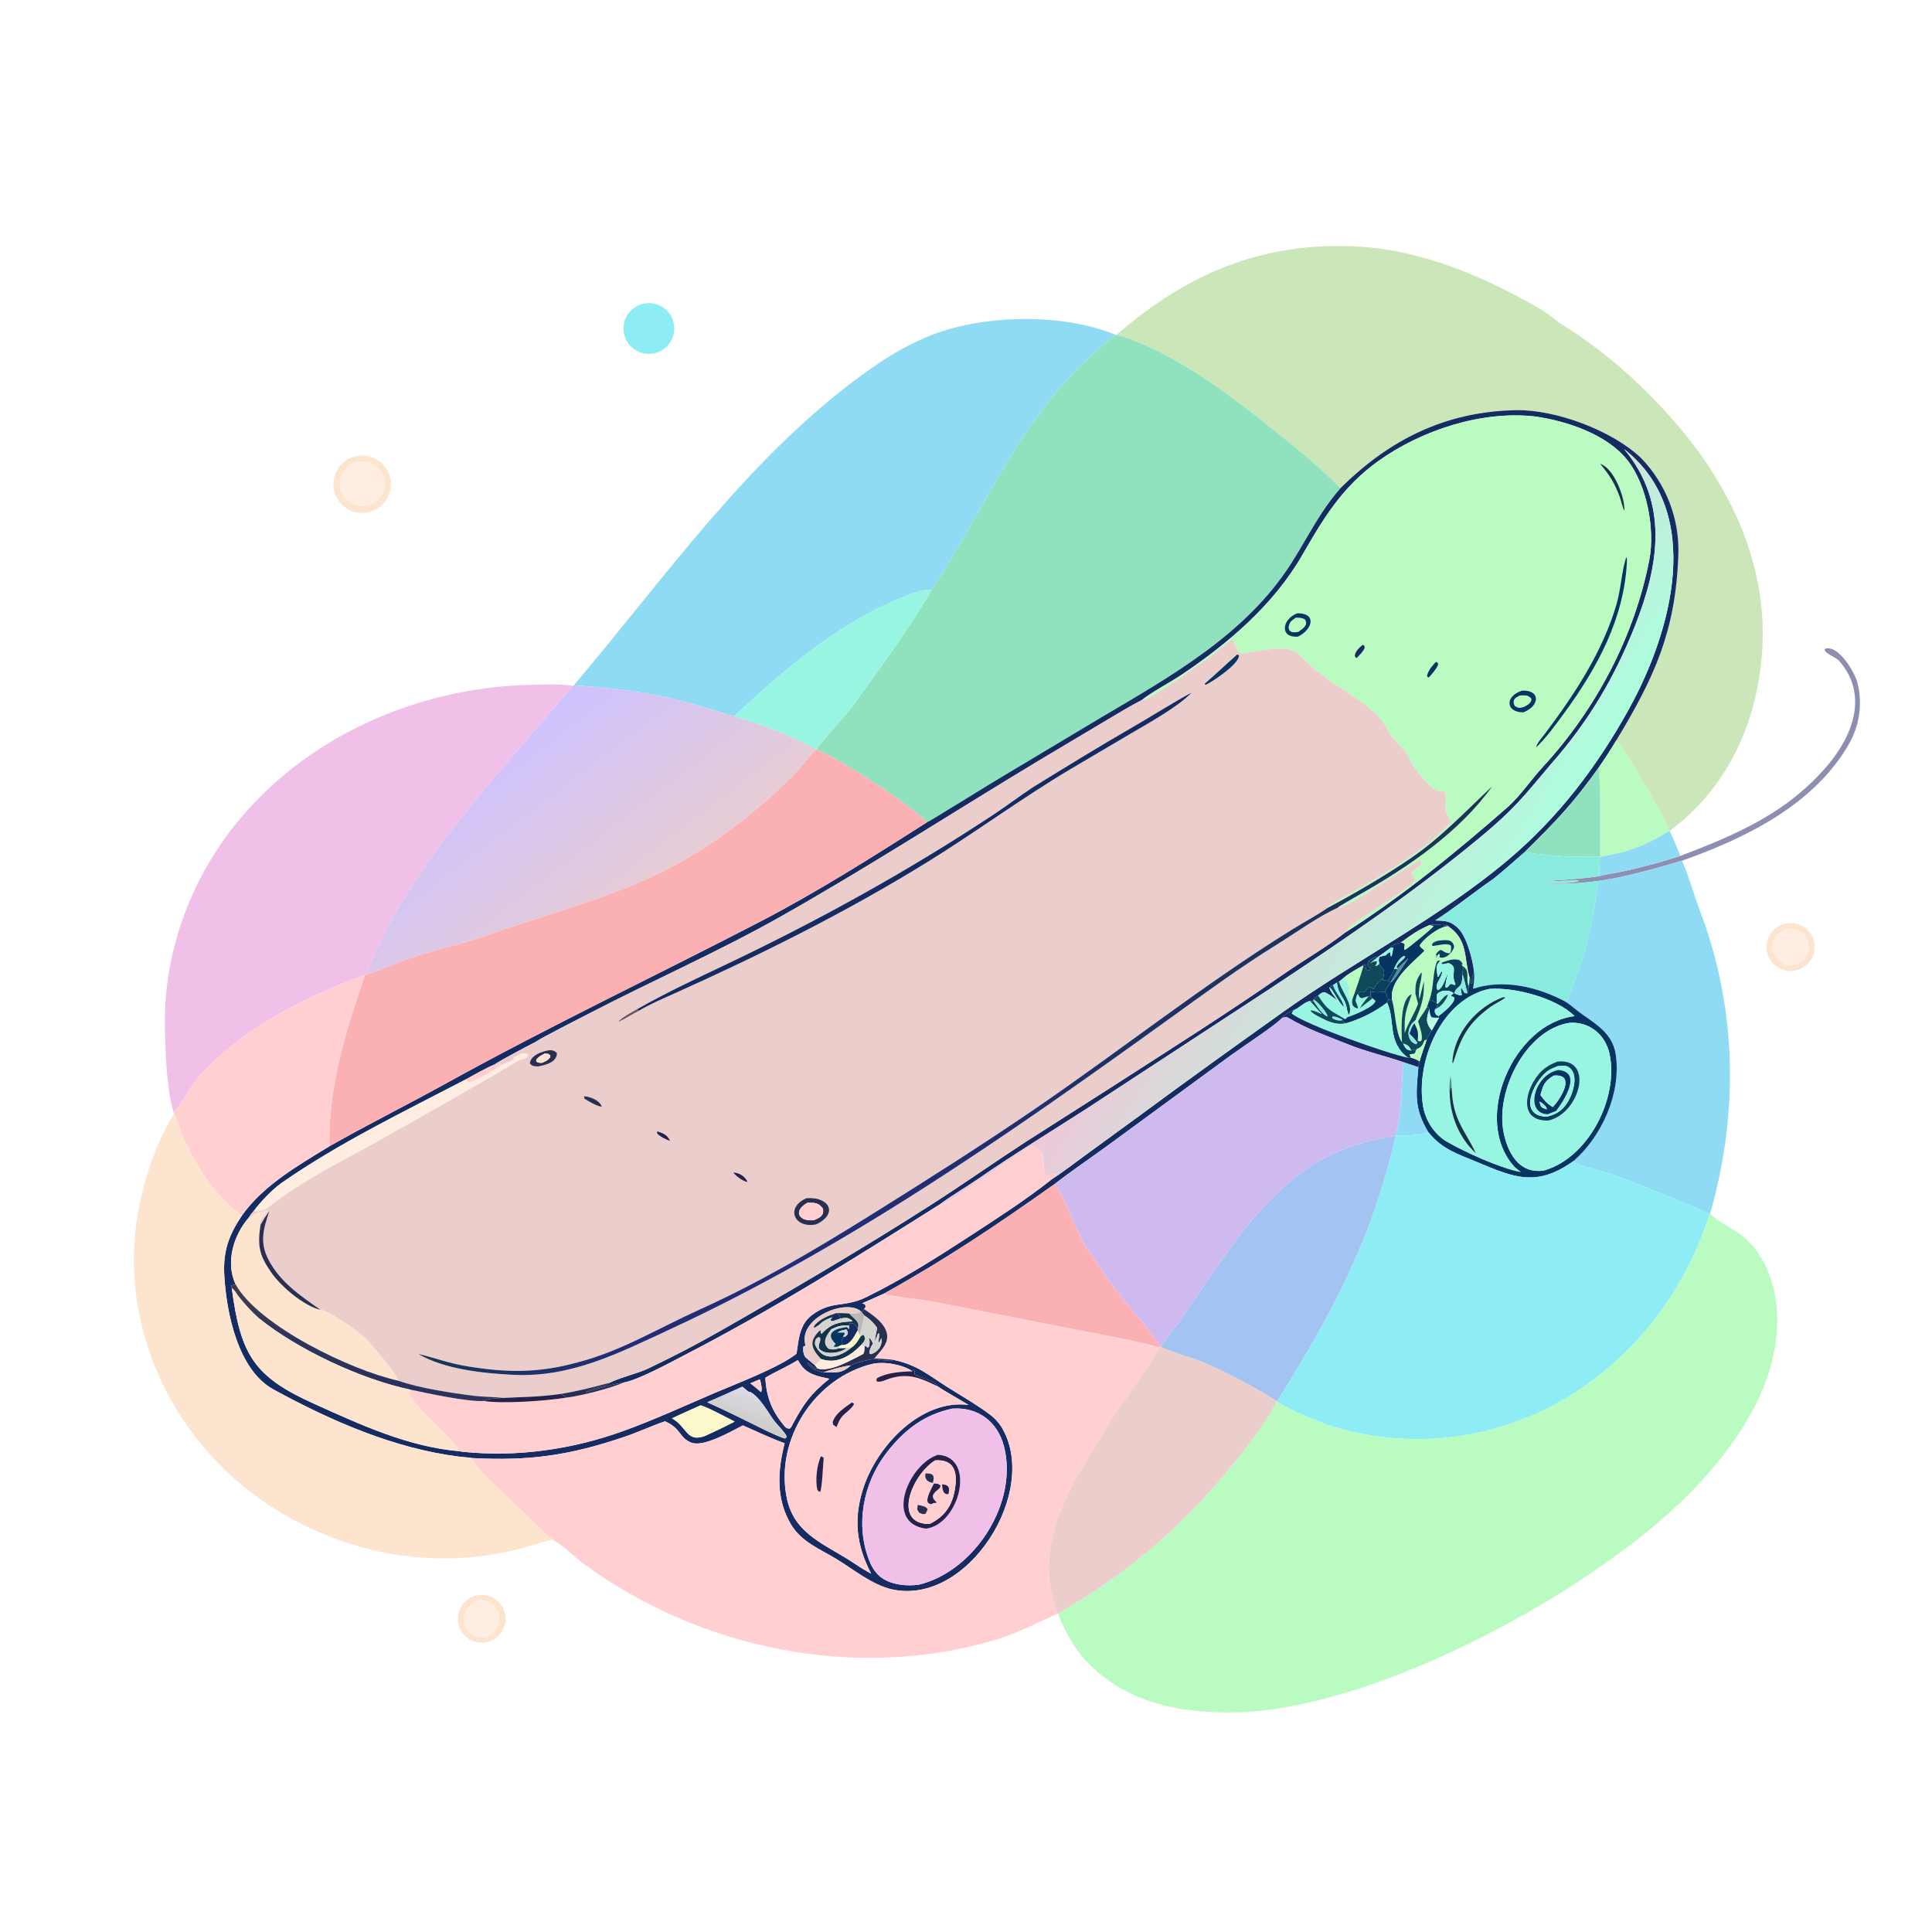<svg width="1024" height="1024" viewBox="0 0 1024 1024" fill="none" xmlns="http://www.w3.org/2000/svg">
<path d="M591.852 177.408C629.021 145.159 668.772 128.007 719.262 130.658C753.715 132.467 787.195 146.767 816.741 163.974C820.445 166.131 824.753 170.03 828.485 172.374C850.618 186.167 870.199 203.727 887.34 223.29C917.684 257.921 937.85 301.022 933.775 347.983C930.58 384.807 914.932 418.076 884.925 440.425L884.628 440.443C883.379 434.473 860.882 396.805 856.748 392.304C876.95 358.806 888.071 334.729 889.565 294.245C890.273 275.06 883.117 256.552 869.824 242.779C854.481 228.121 824.397 216.982 803.501 217.402C766.083 218.154 736.533 232.91 710.461 258.768C700.434 248.557 690.277 240.138 679.146 231.186C654.228 211.146 622.708 186.352 591.852 177.408Z" fill="#CBE6B9"/>
<path d="M346.236 187.366C341.427 188.208 336.54 186.382 333.462 182.593C330.385 178.804 329.599 173.646 331.41 169.112C333.22 164.579 337.342 161.381 342.183 160.754C349.441 159.814 356.12 164.843 357.222 172.078C358.324 179.313 353.444 186.103 346.236 187.366Z" fill="#8EECF5"/>
<path d="M304.148 363.205C351.943 306.797 396.637 242.558 456.9 198.727C468.474 190.309 478.267 184.056 491.54 178.471C519.744 166.602 563.107 165.625 591.454 177.557C543.987 213.204 524.979 265.167 493.958 312.544C490.809 312.294 487.58 313.136 484.614 314.181C447.752 327.156 417.166 353.393 389.103 379.682C376.941 375.965 365.218 372.215 352.786 369.493C336.516 365.931 320.73 364.445 304.148 363.205Z" fill="#90DBF4"/>
<path d="M591.452 177.555L591.851 177.41C622.707 186.354 654.227 211.148 679.145 231.188C690.276 240.14 700.433 248.559 710.46 258.77C699.195 271.701 693.186 284.884 684.116 299.003C660.164 336.288 620.594 358.441 583.765 380.187L531.617 411.383C522.307 416.921 513.089 422.782 503.808 428.357C501.395 429.806 493.422 434.918 491.366 435.784C480.57 425.022 446.86 403.441 432.94 397.298L432.809 397.094C434.506 394.002 448.21 379.209 451.471 374.757C466.358 354.436 481.104 334.234 493.956 312.542C524.977 265.165 543.985 213.202 591.452 177.555Z" fill="#8FE2BD"/>
<path d="M710.463 258.768C736.535 232.91 766.085 218.154 803.503 217.402C824.399 216.982 854.483 228.121 869.826 242.779C883.119 256.552 890.275 275.06 889.567 294.245C888.073 334.729 876.952 358.806 856.75 392.304C853.568 397.534 850.765 401.881 847.265 406.924C833.882 425.695 824.749 435.219 807.942 451.752C802.529 456.487 796.954 461.5 791.347 465.955C781.916 472.391 769.467 482.393 760.674 487.862C766.037 488.028 768.978 487.985 773.137 492.285C777.528 496.824 780.832 509.386 781.323 515.536C779.181 519.045 781.434 520.541 779.784 521.496C779.485 519.635 780.09 519.224 779.112 518.251L778.954 518.252C775.838 508.301 778.331 498.007 767.445 490.899L768.006 490.768C766.874 490.261 758.86 489.825 757.669 490.33C751.154 493.193 748.327 495.323 742.476 499.576C740.218 499.902 739.532 500.408 737.443 501.459C737.306 501.679 736.907 502.255 736.867 502.467C734.651 504.211 732.865 505.47 730.544 507.043C728.076 507.23 724.852 508.721 724.743 511.488L726.32 513.426L726.131 514.081L725.123 514.464L724.02 513.751L723.647 511.325C722.697 511.577 723.023 511.391 722.581 511.683C719.426 513.461 714.742 515.975 712.149 518.319L709.71 520.299L708.597 520.802L706.508 522.114C705.39 522.492 705.453 522.511 704.544 523.287C705.278 525.98 707.162 527.788 708.73 530.165C706.842 528.898 703.778 526.291 701.812 525.85C700.352 526.107 699.823 526.734 698.674 527.674C697.103 528.448 697.208 528.38 696.16 529.79L696.223 530.569L694.267 530.543C690.854 531.394 688.539 534.437 685.526 535.463C683.852 536.177 680.233 538.072 679.429 539.614C675.683 543.68 658.077 555.145 652.483 559.25L587.621 606.782C578.462 613.473 567.725 620.744 558.921 627.588C527.771 649.663 501.76 667.139 468.404 685.711C467.266 686.239 456.986 690.761 456.956 690.789L458.54 691.411C459.152 693.909 458.44 692.119 458.088 693.945L456.721 695.587L456.383 695.127C448.658 688.015 422.546 698.539 426.969 713.176L425.812 713.725C425.488 715.414 425.82 718.342 427.136 719.584L431.892 723.544L433.328 725.381C430.968 724.777 430.033 723.72 428.232 722.206L427.961 722.631C430.365 725.772 432.698 726.335 436.375 727.484C443.359 727.124 445.541 728.461 450.961 723.709C452.312 722.556 462.447 719.882 464.448 720.395C467.496 721.176 469.942 721.103 473.087 720.941L474.065 720.886C485.964 723.427 491.613 728.469 501.677 734.87C509.419 739.793 517.548 744.379 524.932 749.909C526.81 751.247 529.457 754.119 530.699 756.141C551.548 790.084 512.907 851.457 472.652 842.363C462.299 840.024 452.335 831.785 443.324 826.301C434.399 820.912 424.609 817.177 419.075 807.684C411.215 794.202 412.17 779.542 415.877 764.931C408.126 762.172 401.252 758.754 393.722 755.498C387.442 758.666 372.961 767.216 366.387 764.614C359.861 762.032 361.298 757.289 352.498 753.313C345.311 755.758 338.414 759.02 331.117 761.497C301.831 771.435 280.528 774.448 249.942 772.781C248.285 772.426 245.127 772.274 243.244 772.037C208.819 767.721 175.108 752.944 144.888 736.397C126.009 726.06 119.989 695.47 118.886 676.148C118.147 663.205 121.173 654.852 128.192 644.295C139.622 628.127 158.028 617.742 174.582 607.551C195.318 595.797 216.5 585.234 237.316 573.726C291.807 543.598 347.983 516.985 403.183 488.335C432.928 472.897 463.055 453.855 491.369 435.782C493.425 434.916 501.398 429.804 503.811 428.355C513.092 422.78 522.31 416.919 531.62 411.381L583.768 380.185C620.597 358.439 660.167 336.286 684.119 299.001C693.189 284.882 699.198 271.699 710.463 258.768ZM604.965 371.184C599.05 374.131 591.7 378.679 585.908 382.09L551.814 402.408C505.727 430.095 460.573 459.374 413.898 485.746C381.056 504.303 345.429 519.931 311.953 537.325C308.342 539.202 286.091 550.471 283.991 552.16C279.866 554.299 265.509 561.81 262.012 564.248C258.155 565.768 250.706 569.969 246.935 572.083C214.359 589.057 179.432 605.892 149.245 626.972C144.453 630.318 137.949 637.096 134.478 641.861C133.128 643.35 132.838 643.744 131.771 645.455C123.725 654.82 119.477 669.017 124.824 680.658L122.612 681.354C122.505 682.335 122.396 681.907 122.836 682.661C127.515 718.17 134.577 729.657 166.553 744.064C191.125 755.135 216.245 766.86 243.578 769.172C244.273 769.343 244.665 769.406 245.379 769.48C274.07 772.442 303.2 768.243 330.276 758.493C346.125 752.785 362.853 745.132 378.373 738.468C389.682 733.612 413.256 724.731 422.172 717.477C423.32 709.892 423.774 701.972 430.297 697.056C440.961 689.019 447.301 693.358 459.297 687.436C478.48 677.965 495.614 667.148 513.512 655.49C528.099 645.99 543.801 635.873 557.412 625.097C562.968 621.518 569.359 616.568 574.815 612.604L604.965 590.611C629.544 572.438 654.524 554.553 679.361 536.839C718.603 508.851 762.119 487.02 799.121 455.934C825.935 433.408 846.685 406.037 863.467 375.619C885.915 334.929 903.644 271.734 860.78 237.985C884.705 266.639 879.31 299.523 866.642 331.572C855.682 359.299 841.846 382.517 822.158 404.871C807.607 422.167 802.442 428.986 784.208 444.065C748.629 473.488 712.263 498.091 673.919 523.512L575.822 587.693C556.729 599.988 537.271 611.807 518.57 624.739C512.433 628.983 503.834 634.009 498.19 638.3C454.042 666.127 410.057 693.82 363.638 717.801C356.002 721.746 338.475 731.409 330.541 732.775C327.717 732.829 313.582 736.824 310.603 737.999C313.75 734.956 318.771 736.239 323.174 732.901C327.596 730.443 338.047 727.97 343.499 725.354C356.008 719.395 368.612 712.888 380.662 706.033C418.893 684.285 456.821 662.043 493.871 638.321C510.668 627.566 526.901 616.083 543.594 605.24L588.59 576.541C619.349 556.689 650.306 537.213 680.398 516.272C690.674 509.12 703.494 501.723 713.046 494.203C742.858 475.433 772.621 450.932 799.139 427.742C806.11 421.433 811.56 413.164 817.84 406.358C845.818 376.038 866.416 337.085 874.204 296.483C877.268 280.508 872.867 256.727 862.417 243.722C851.529 230.171 830.534 223.177 813.763 220.754C785.389 217.49 753.337 228.008 730.445 244.437C711.3 258.176 701.39 274.855 690.126 294.391C675.03 320.574 650.984 341.036 626.234 357.661C619.774 362 610.885 366.497 604.965 371.184ZM483.633 726.793C478.514 723.248 468.342 721.42 462.213 722.924C431.677 730.419 410.633 763.005 417.029 794.07C421.123 813.953 438.739 818.904 453.814 829.304C456.325 831.036 459.056 832.636 461.74 834.099C453.756 818.717 452.232 804.813 457.725 788.295C465.109 766.088 488.261 741.505 513.337 744.632C509.488 742.252 499.934 736.921 496.905 734.732C495.665 731.62 487.959 730.509 484.784 728.483L484.692 726.519L484.024 725.942L483.633 726.793ZM422.679 720.997C416.87 724.58 410.751 727.103 405.644 730.235C406.184 740.389 409.114 748.004 415.995 756.105C416.848 757.109 417.539 757.128 418.614 757.191C419.439 756.302 419.452 756.356 419.926 755.256C425.944 744.068 429.453 738.967 439.58 730.782C433.093 729.371 427.467 728.496 423.771 722.337L423.318 721.589C423.223 721.426 423.129 721.263 423.034 721.1L422.679 720.997ZM402.607 731.102L397.68 733.194C399.145 734.352 400.85 735.628 402.222 736.859L403.361 737.901C404.21 736.418 403.291 733.247 402.906 731.443L402.607 731.102ZM393.462 734.971C387.265 737.778 381.121 740.57 374.862 743.237C385.192 747.795 396.578 753.628 406.798 758.605C409.197 759.685 413.811 761.93 416.18 762.459L416.964 761.61C416.843 759.973 411.875 755.097 410.495 753.262C407.006 748.622 402.688 740.217 397.32 737.627L397.408 738.017C395.136 736.695 394.522 735.618 393.462 734.971ZM371.226 744.905C366.211 747.165 361.099 749.409 356.129 751.75C364.3 756.179 363.764 765.001 374.008 760.936C379.364 758.507 384.181 756.152 389.425 753.484C386.611 752.079 373.116 744.825 371.226 744.905ZM504.762 746.596C489.727 749.762 479.031 758.055 469.746 770.18C457.453 786.234 453.237 808.259 460.785 827.296C462.217 830.908 464.505 834.514 467.836 836.629C473.404 840.136 480.685 840.759 487.006 839.909C516.529 832.801 539.863 796.474 532.129 766.609C528.72 753.441 518.447 745.695 504.762 746.596Z" fill="#142C62"/>
<path d="M604.965 371.188C610.885 366.501 619.774 362.004 626.234 357.665C650.984 341.04 675.03 320.578 690.126 294.395C701.39 274.859 711.3 258.18 730.445 244.441C753.337 228.012 785.389 217.494 813.763 220.758C830.534 223.181 851.529 230.175 862.417 243.726C872.867 256.731 877.268 280.512 874.204 296.487C866.416 337.089 845.818 376.042 817.84 406.362C811.56 413.168 806.11 421.437 799.139 427.746C772.621 450.936 742.858 475.437 713.046 494.207C714.146 490.068 743.592 473.387 748.92 467.815C751.087 465.548 748.479 464.994 748.337 462.655C749.316 460.904 751.731 459.53 753.488 457.985L753.36 456.013C751.672 454.708 714.882 481.084 709.52 481.243C709.321 481.249 709.124 481.198 708.927 481.175C709.654 480.289 719.26 474.898 720.94 473.945C746.396 459.513 773.663 440.965 790.936 416.722C776.905 429.86 763.688 444.016 747.69 454.911C733.595 464.51 718.504 473.265 703.465 481.321C704.529 479.183 710.279 476.519 713.061 474.933C732.443 463.885 752.698 452.545 768.488 436.619C769.828 435.267 766.445 431.198 766.255 429.9C765.733 426.333 767.033 423.596 765.856 419.931C764.508 418.782 763.86 419.22 761.533 419.175C756.845 416.583 752.264 410.203 748.961 405.935C747.975 404.66 746.357 400.105 745.256 398.845C739.578 392.354 737.513 391.395 733.801 383.974C728.221 375.261 715.602 368.174 707.314 362.536C699.555 357.259 693.984 352.61 687.937 346.335C682.774 340.978 665.38 345.571 657.828 346.415C655.42 345.474 654.773 341.557 653.287 338.945C650.111 340.486 643.827 346.466 640.722 348.583C635.81 351.931 608.951 371.666 604.965 371.188ZM848.131 245.835C853.102 251.848 855.667 255.852 858.451 263.245C859.216 265.278 860.055 269.428 860.959 270.672C861.254 263.356 855.358 248.131 848.131 245.835ZM861.943 295.284C859.42 303.106 859.14 312.104 856.84 320.055C849.479 345.499 834.281 368.413 818.479 389.373C817.499 390.673 814.047 394.619 814.341 396.02C819.692 390.86 824.362 384.375 828.858 378.246C846.557 354.124 861.05 327.639 862.34 297.065C862.375 296.213 862.314 296 861.943 295.284ZM687.575 325.036C679.318 328.305 678.167 338.135 687.895 337.464C695.794 333.633 698.067 324.941 687.575 325.036ZM722.276 341.748C720.266 343.463 718.601 344.869 718.037 347.539C718.547 348.665 718.139 348.319 719.13 348.714C720.806 346.946 722.353 345.617 723.316 343.41L723.17 342.283L722.276 341.748ZM761.111 350.781C759.09 352.886 757.103 355.166 756.361 358.043L756.643 358.898L757.397 359.045C759.18 356.896 761.252 354.748 762.283 352.217C761.883 350.977 762.263 351.463 761.111 350.781ZM806.774 366.034C797.361 369.006 798.11 377.673 807.401 377.558C816.205 374.202 816.634 365.629 806.774 366.034Z" fill="#B9FBC0"/>
<path d="M557.409 625.1L557.456 623.906L557.938 623.658C558.524 623.352 559.018 623.069 559.586 622.737L559.554 622.309C557.892 621.833 556.766 622.609 555.098 623.321C554.041 622.853 554.295 623.204 553.913 622.241C552.33 618.253 554.994 610.615 548.701 607.897C547.298 607.291 546.332 607.716 545.052 608.391C539.349 611.401 501.133 639.314 498.421 638.462C498.331 638.434 498.264 638.356 498.188 638.303C503.832 634.012 512.431 628.986 518.568 624.742C537.269 611.81 556.727 599.991 575.82 587.696L673.917 523.515C712.261 498.094 748.627 473.491 784.206 444.068C802.44 428.989 807.605 422.17 822.156 404.874C841.844 382.52 855.68 359.302 866.64 331.575C879.308 299.526 884.703 266.642 860.778 237.988C903.642 271.737 885.913 334.932 863.465 375.622C846.683 406.04 825.933 433.411 799.119 455.937C762.117 487.023 718.601 508.854 679.359 536.842C654.522 554.556 629.542 572.441 604.963 590.614L574.812 612.607C569.357 616.571 562.965 621.521 557.409 625.1Z" fill="url(#paint0_linear_2264_32956)"/>
<path d="M194.691 271.62C186.439 273.134 178.519 267.682 176.988 259.433C175.458 251.184 180.894 243.252 189.14 241.705C197.409 240.152 205.369 245.608 206.904 253.881C208.439 262.154 202.967 270.102 194.691 271.62ZM189.418 244.829C183.089 246.23 179.058 252.454 180.368 258.802C181.677 265.15 187.842 269.271 194.209 268.053C198.41 267.249 201.853 264.246 203.218 260.192C204.584 256.139 203.661 251.664 200.803 248.482C197.944 245.3 193.594 243.904 189.418 244.829Z" fill="#FDE4CF"/>
<path d="M194.209 268.052C187.842 269.27 181.677 265.149 180.368 258.801C179.058 252.453 183.089 246.229 189.418 244.828C193.594 243.903 197.944 245.299 200.803 248.481C203.661 251.663 204.584 256.138 203.218 260.191C201.853 264.245 198.41 267.248 194.209 268.052Z" fill="#FFEDE1"/>
<path d="M860.957 270.669C860.053 269.425 859.214 265.275 858.449 263.242C855.665 255.849 853.1 251.845 848.129 245.832C855.356 248.128 861.252 263.353 860.957 270.669Z" fill="#153348"/>
<path d="M814.338 396.017C814.044 394.616 817.496 390.67 818.476 389.37C834.278 368.41 849.476 345.496 856.837 320.052C859.137 312.101 859.417 303.103 861.94 295.281C862.311 295.997 862.372 296.21 862.337 297.062C861.047 327.636 846.554 354.121 828.855 378.243C824.359 384.372 819.689 390.857 814.338 396.017Z" fill="#063561"/>
<path d="M389.102 379.678C417.165 353.389 447.751 327.152 484.613 314.177C487.579 313.132 490.808 312.29 493.957 312.54C481.105 334.232 466.359 354.434 451.472 374.755C448.211 379.207 434.507 394 432.81 397.092C430.771 396.283 428.572 395.194 426.599 394.206C414.426 388.108 402.157 383.498 389.102 379.678Z" fill="#98F5E1"/>
<path d="M687.892 337.464C678.164 338.135 679.315 328.305 687.572 325.036C698.064 324.941 695.791 333.633 687.892 337.464ZM686.777 327.493C684.351 329.165 683.564 329.641 683.026 332.552C683.529 334.408 683.041 333.673 684.493 334.866C686.397 335.241 686.372 335.165 688.188 334.806C690.414 333.146 693.405 331.428 691.66 328.429C689.893 327.347 688.946 327.546 686.777 327.493Z" fill="#063561"/>
<path d="M688.189 334.805C686.373 335.164 686.398 335.24 684.494 334.865C683.042 333.672 683.53 334.407 683.027 332.551C683.565 329.64 684.352 329.164 686.778 327.492C688.947 327.545 689.894 327.346 691.661 328.428C693.406 331.427 690.415 333.145 688.189 334.805Z" fill="#B9FBC0"/>
<path d="M283.99 552.16C286.09 550.471 308.341 539.202 311.952 537.325C345.428 519.931 381.055 504.303 413.897 485.746C460.572 459.374 505.726 430.095 551.813 402.408L585.907 382.09C591.699 378.679 599.049 374.131 604.964 371.184C608.95 371.662 635.809 351.927 640.721 348.579C643.826 346.462 650.11 340.482 653.286 338.941C654.772 341.553 655.419 345.47 657.827 346.411C665.379 345.567 682.773 340.974 687.936 346.331C693.983 352.606 699.554 357.255 707.313 362.532C715.601 368.17 728.22 375.257 733.8 383.97C737.512 391.391 739.577 392.35 745.255 398.841C746.356 400.101 747.974 404.656 748.96 405.931C752.263 410.199 756.844 416.579 761.532 419.171C763.859 419.216 764.507 418.778 765.855 419.927C767.032 423.592 765.732 426.329 766.254 429.896C766.444 431.194 769.827 435.263 768.487 436.615C752.697 452.541 732.442 463.881 713.06 474.929C710.278 476.515 704.528 479.179 703.464 481.317C697.804 485.284 690.927 488.915 684.952 492.608C637.746 521.899 594.247 556.532 548.402 587.831C519.557 607.525 490.143 626.15 460.552 644.575C430.916 663.03 402.453 679.797 370.569 694.201C349.326 703.799 329.033 716.229 306.151 722.082C285.425 727.839 268.443 727.602 247.497 724.135C237.252 722.439 230.97 719.795 221.75 717.63C235.436 725.772 256.249 727.885 271.844 728.669C302.719 730.221 327.774 717.2 354.718 704.738C448.854 661.199 534.592 601.313 618.491 540.884C637.773 526.995 656.639 513.08 676.841 500.564C686.669 494.474 698.559 485.826 708.926 481.171C709.123 481.194 709.32 481.245 709.519 481.239C714.881 481.08 751.671 454.704 753.359 456.009L753.487 457.981C751.73 459.526 749.315 460.9 748.336 462.651C748.478 464.99 751.086 465.544 748.919 467.811C743.591 473.383 714.145 490.064 713.045 494.203C703.493 501.723 690.673 509.12 680.397 516.272C650.305 537.213 619.348 556.689 588.589 576.541L543.593 605.24C526.9 616.083 510.667 627.566 493.87 638.321C456.82 662.043 418.892 684.285 380.661 706.033C368.611 712.888 356.007 719.395 343.498 725.354C338.046 727.97 327.595 730.443 323.173 732.901C314.132 735.315 306.245 737.38 296.986 738.833C285.463 740.462 278.053 740.352 266.656 740.925C262.035 740.344 256.258 740.413 251.511 739.833C239.566 738.371 222.137 735.745 210.949 731.757L211.139 731.214L210.64 730.895C208.584 725.994 199.36 716.087 195.87 711.526C192.726 707.417 174.753 694.873 169.882 694.222C159.161 686.746 148.491 679.624 142.223 667.514C137.489 658.367 139.691 650.943 142.734 641.98C140.711 644.759 139.729 646.319 138.049 649.322L137.58 648.99C137.812 645.359 141.057 644.026 141.877 641.086C138.532 643.11 136.468 641.702 133.545 644.56C132.543 645.54 133.542 644.99 131.77 645.455C132.837 643.744 133.127 643.35 134.477 641.861C137.058 642.236 140.006 641.532 142.017 639.959C160.842 625.234 180.903 615.604 201.592 604.055C226.327 590.249 250.984 576.137 275.457 561.794C277.255 561.234 279.639 560.924 279.88 558.852C277.235 557.337 274.571 559.328 272.151 560.443L272.535 561.327C270.097 562.927 268.126 563.54 265.421 564.567L265.216 563.783C264.021 564.093 263.246 564.184 262.011 564.248C265.508 561.81 279.865 554.299 283.99 552.16ZM337.501 535.002C335.477 536.142 328.794 539.695 327.779 541.593C331.767 539.788 334.875 537.58 338.684 535.69C344.333 532.262 351.569 529.194 357.618 526.474C403.499 505.846 448.656 483.391 491.494 456.923C516.992 441.17 541.157 423.288 566.98 407.879L599.742 388.561C608.648 383.309 624.895 374.32 631.538 367.099C621.593 372.442 610.354 379.645 600.34 385.404C582.658 395.574 564.914 406.502 547.543 417.209C540.532 421.813 533.8 426.982 526.808 431.605C481.614 461.488 434.608 487.464 385.716 510.753C369.387 518.531 353.314 525.975 337.501 535.002ZM655.833 346.815C649.998 351.972 644.518 357.201 638.585 362.332L638.741 362.865L639.232 362.889C643.334 360.89 656.641 351.931 656.692 347.437L655.833 346.815ZM290.908 556.659C287.192 557.286 281.266 559.275 280.811 563.615C282.236 565.206 282.701 565.08 285.21 565.227C289.049 564.511 295.318 563.076 295.174 558.088C293.795 556.777 292.833 556.557 290.908 556.659ZM309.578 581.027L309.771 582.291C311.58 583.552 316.887 586.588 318.977 586.556C317.919 583.19 312.807 581.226 309.578 581.027ZM348.336 599.598L348.3 600.78C350.186 602.642 352.696 603.786 355.165 604.731C353.729 601.454 351.679 600.747 348.336 599.598ZM388.627 621.458C390.299 623.532 393.505 625.946 396.141 626.499C395.262 623.512 391.538 621.52 388.627 621.458ZM427.5 635.043C416.07 639.896 420.842 651.414 432.692 648.924C444.473 643.184 439.555 634.19 427.5 635.043Z" fill="#EBCDCB"/>
<path d="M719.128 348.712C718.137 348.317 718.545 348.663 718.035 347.537C718.599 344.867 720.264 343.461 722.274 341.746L723.168 342.281L723.314 343.408C722.351 345.615 720.804 346.944 719.128 348.712Z" fill="#142C62"/>
<path d="M890.669 453.638C920.664 442.167 947.487 430.795 968.956 405.284C982.313 389.413 990.247 367.8 974.799 350.317C972.776 348.027 966.568 346.209 967.141 343.919C974.051 341.321 982.799 355.771 984.379 361.527C987.255 372 985.735 383.853 980.513 393.397C962.122 426.394 925.173 444.283 891.484 456.186C878.269 460.095 860.87 465.096 847.1 466.923C834.347 468.611 826.88 468.681 814.188 468.114C818.775 467.533 833.921 468.887 836.97 466.709C831.458 466.383 826.891 467.383 820.421 466.892C830.536 466.123 837.332 465.943 847.557 464.376C849.931 463.753 852.357 463.329 854.77 462.884C866.97 460.639 878.855 457.42 890.669 453.638Z" fill="#8D8EB2"/>
<path d="M639.233 362.89L638.742 362.866L638.586 362.333C644.519 357.202 649.999 351.973 655.834 346.816L656.693 347.438C656.642 351.932 643.335 360.891 639.233 362.89Z" fill="#063561"/>
<path d="M757.395 359.041L756.641 358.894L756.359 358.039C757.101 355.162 759.088 352.882 761.109 350.777C762.261 351.459 761.881 350.973 762.281 352.213C761.25 354.744 759.178 356.892 757.395 359.041Z" fill="#063561"/>
<path d="M92.142 589.849C87.686 576.894 86.879 545.12 87.68 530.59C88.211 524.69 88.903 518.375 90.001 512.563C107.219 421.481 192.068 364.918 281.404 362.972C288.215 362.823 297.026 362.404 303.609 363.508L279.75 391.457C248.141 427.872 211.056 470.859 194.17 516.421L193.416 516.876C187.168 518.743 180.67 521.661 174.586 524.245C149.731 534.802 125.998 548.782 107.35 568.558C100.655 575.659 97.144 583.828 92.142 589.849Z" fill="#F1C0E8"/>
<path d="M303.611 363.509L304.147 363.203C320.729 364.443 336.515 365.929 352.785 369.491C365.217 372.213 376.94 375.963 389.102 379.68C402.157 383.5 414.426 388.11 426.599 394.208C428.572 395.196 430.771 396.285 432.81 397.094L432.941 397.298C430.12 399.149 424.25 407.067 421.334 410.026C400.351 431.317 375.617 450.201 348.522 463.3C320.16 477.01 286.854 485.388 257.147 496.083C246.683 499.85 235.213 502.3 224.567 505.617C214.316 508.133 203.82 513.937 194.172 516.422C211.058 470.86 248.143 427.873 279.752 391.458L303.611 363.509Z" fill="url(#paint1_linear_2264_32956)"/>
<path d="M807.399 377.557C798.108 377.672 797.359 369.005 806.772 366.033C816.632 365.628 816.203 374.201 807.399 377.557ZM805.766 368.618C803.089 369.902 801.376 370.838 802.834 374.053C804.617 375.317 805.336 375.205 807.456 374.754C809.485 373.631 810.3 373.419 811.501 371.55L811.574 370.306C809.665 368.268 808.495 368.612 805.766 368.618Z" fill="#063561"/>
<path d="M337.5 535.005C353.313 525.978 369.386 518.534 385.715 510.756C434.607 487.467 481.613 461.491 526.807 431.608C533.799 426.985 540.531 421.816 547.542 417.212C564.913 406.505 582.657 395.577 600.339 385.407C610.353 379.648 621.592 372.445 631.537 367.102C624.894 374.323 608.647 383.312 599.741 388.564L566.979 407.882C541.156 423.291 516.991 441.173 491.493 456.926C448.655 483.394 403.498 505.849 357.617 526.477C351.568 529.197 344.332 532.265 338.683 535.693L337.5 535.005Z" fill="#142C62"/>
<path d="M807.456 374.751C805.336 375.202 804.617 375.314 802.834 374.05C801.376 370.835 803.089 369.899 805.766 368.615C808.495 368.609 809.665 368.265 811.574 370.303L811.5 371.547C810.299 373.416 809.485 373.628 807.456 374.751Z" fill="#B9FBC0"/>
<path d="M847.262 406.925C850.762 401.882 853.565 397.535 856.747 392.305C860.881 396.806 883.378 434.474 884.627 440.444C872.172 448.273 862.692 451.82 848.05 454.081C848.01 446.313 848.525 412.202 847.262 406.925Z" fill="#B9FBC0"/>
<path d="M194.173 516.421C203.821 513.936 214.317 508.132 224.568 505.616C235.214 502.299 246.684 499.849 257.148 496.082C286.855 485.387 320.161 477.009 348.523 463.299C375.618 450.2 400.352 431.316 421.335 410.025C424.251 407.066 430.121 399.148 432.942 397.297C446.862 403.44 480.572 425.021 491.368 435.783C463.054 453.856 432.927 472.898 403.182 488.336C347.982 516.986 291.806 543.599 237.315 573.727C216.499 585.235 195.317 595.798 174.581 607.552C173.956 575.206 183.265 547.106 193.419 516.876L194.173 516.421Z" fill="#FBB0B3"/>
<path d="M807.941 451.754C824.748 435.221 833.881 425.697 847.264 406.926C848.527 412.203 848.012 446.314 848.052 454.082C831.323 454.254 824.521 453.889 807.941 451.754Z" fill="#8FE2BD"/>
<path d="M703.464 481.318C718.503 473.262 733.594 464.507 747.689 454.908C763.687 444.013 776.904 429.857 790.935 416.719C773.662 440.962 746.395 459.51 720.939 473.942C719.259 474.895 709.653 480.286 708.926 481.172C698.559 485.827 686.669 494.475 676.841 500.565C656.639 513.081 637.773 526.996 618.491 540.885C534.592 601.314 448.854 661.2 354.718 704.739C327.774 717.201 302.719 730.222 271.844 728.67C256.249 727.886 235.436 725.773 221.75 717.631C230.97 719.796 237.252 722.44 247.497 724.136C268.443 727.603 285.425 727.84 306.151 722.083C329.033 716.23 349.326 703.8 370.569 694.202C402.453 679.798 430.916 663.031 460.552 644.576C490.143 626.151 519.557 607.526 548.402 587.832C594.247 556.533 637.746 521.9 684.952 492.609C690.927 488.916 697.804 485.285 703.464 481.318Z" fill="url(#paint2_linear_2264_32956)"/>
<path d="M848.051 454.081C862.693 451.82 872.173 448.273 884.628 440.444L884.925 440.426C887.084 444.874 888.797 449.077 890.667 453.637C878.853 457.419 866.968 460.638 854.768 462.883C852.355 463.328 849.929 463.752 847.555 464.375C847.657 460.959 847.87 457.498 848.051 454.081Z" fill="#90DBF4"/>
<path d="M791.345 465.957C796.952 461.502 802.527 456.489 807.94 451.754C824.52 453.889 831.322 454.254 848.051 454.082C847.87 457.499 847.657 460.96 847.555 464.376C837.33 465.943 830.534 466.123 820.419 466.892C826.889 467.383 831.456 466.383 836.968 466.709C833.919 468.887 818.774 467.533 814.186 468.114C826.879 468.681 834.345 468.611 847.098 466.923C844.775 485.254 841.852 501.136 835.091 518.453C833.628 522.2 831.902 527.599 829.988 531.037C815.131 523.091 797.097 518.688 780.74 524.072C781.196 520.784 781.563 518.855 781.321 515.538C780.83 509.388 777.526 496.826 773.135 492.287C768.976 487.987 766.035 488.03 760.672 487.864C769.465 482.395 781.914 472.393 791.345 465.957Z" fill="#89EBE0"/>
<path d="M847.098 466.924C860.868 465.097 878.268 460.096 891.483 456.188C895.291 464.771 897.608 473.827 900.924 482.516C920.596 534.067 921.646 589.458 906.665 642.363C906.552 642.634 906.439 642.907 906.326 643.178L906.158 643.421C894.79 638.37 883.412 633.523 871.751 629.088C865.398 626.672 859.232 623.92 852.591 621.85C847.469 620.254 840.45 618.531 835.231 616.691C834.849 616.231 834.467 615.77 834.085 615.311C849.097 602.146 859.298 579.409 856.399 559.144C854.844 548.271 846.877 543.414 838.762 537.718C835.801 535.639 833.134 533.191 829.988 531.038C831.902 527.6 833.628 522.201 835.091 518.454C841.852 501.137 844.775 485.255 847.098 466.924Z" fill="#90DBF4"/>
<path d="M952.206 514.249C945.393 515.986 938.464 511.864 936.739 505.048C935.014 498.232 939.149 491.31 945.968 489.597C952.77 487.888 959.67 492.01 961.391 498.809C963.112 505.608 959.002 512.516 952.206 514.249ZM948.076 492.301C944.636 492.64 941.646 494.805 940.25 497.967C938.855 501.129 939.271 504.798 941.34 507.567C943.408 510.336 946.808 511.777 950.236 511.336C955.429 510.669 959.124 505.956 958.534 500.754C957.944 495.552 953.286 491.787 948.076 492.301Z" fill="#FDE4CF"/>
<path d="M757.666 490.334C758.857 489.829 766.871 490.265 768.003 490.772L767.442 490.903C762.876 491.075 754.453 497.5 752.478 501.184C753.215 502.906 755.574 503.353 754.667 504.279C748.169 510.911 736.231 519.603 737.826 530.082L735.865 529.779C734.584 528.043 735.728 527.74 734.027 525.631C734.443 524.326 736.256 521.91 737.097 520.682C739.354 519.516 744.446 510.782 746.463 507.9L740.634 513.354L740.169 512.331C741.824 509.445 744.582 508.49 744.808 506.69C742.15 506.635 739.888 511.235 738.884 513.382L738.988 513.65C738.218 515.847 736.932 517.972 735.505 519.807L732.87 519.446C733.416 516.6 734.573 514.38 731.986 512.621C731.555 511.711 731.574 511.748 731.044 510.944C730.743 508.562 730.473 509.068 731.251 507.094C732.323 506.832 733.382 506.589 734.457 506.344C735.463 505.371 735.502 505.212 736.74 504.619L737.188 506.887L737.642 506.714C737.962 505.126 738.307 503.827 738.385 502.209L736.864 502.471C736.904 502.259 737.303 501.683 737.44 501.463C739.529 500.412 740.215 499.906 742.473 499.58C744.19 500.014 743.668 499.534 744.555 500.626L744.272 503.242L744.997 503.208C747.076 501.929 758.644 492.45 759.852 490.838L757.666 490.334Z" fill="#063561"/>
<path d="M757.666 490.332L759.852 490.836C758.644 492.448 747.076 501.927 744.997 503.206L744.272 503.24L744.555 500.624C743.668 499.532 744.19 500.012 742.473 499.578C748.324 495.325 751.151 493.195 757.666 490.332Z" fill="#B9FBC0"/>
<path d="M737.829 530.081C736.234 519.602 748.172 510.91 754.67 504.278C755.577 503.352 753.218 502.905 752.481 501.183C754.456 497.499 762.879 491.074 767.445 490.902C778.331 498.01 775.838 508.304 778.954 518.255C778.855 519.704 778.81 521.291 778.509 522.698C776.591 519.012 779.37 514.81 775.741 512.419C774.879 511.854 775.304 512.222 774.539 511.237L775.264 511.344C774.718 509.792 774.761 509.903 773.478 508.857C770.192 507.898 767.266 509.121 764.116 510.193L763.528 509.092C762.544 509.216 761.882 509.058 761.629 509.72C759.081 516.369 760.167 522.907 757.622 530.017L756.264 533.912C754.759 536.614 752.878 538.859 751.596 541.321C752.307 543.78 754.509 549.539 753.242 551.714C752.017 551.998 752.6 552.058 751.491 551.582C751.72 546.958 751.67 546.495 749.699 542.39L750.328 540.654C750.539 539.636 752.075 536.276 752.523 534.988C754.578 529.08 754.692 525.958 754.749 519.861C753.952 523.227 753.159 526.402 752.24 529.736C751.568 522.515 753.279 521.61 753.594 515.577L753.195 515.706C750.33 519.505 750.145 521.993 750.196 526.717L751.602 531.991C749.969 536.852 746.693 541.391 744.567 547.474C744.211 537.599 745.111 535.995 748.231 526.971C741.843 529.498 742.799 546.68 743.079 552.437C739.551 547.356 739.779 537.011 737.829 530.081ZM761.832 498.658C759.659 499.595 759.947 499.084 758.884 500.754L759.315 501.387C762.573 501.125 767.012 499.553 769.024 501.258C769.072 502.803 769.296 503.861 768.522 505.162C767.25 505.454 765.177 504.615 764.343 503.676L763.306 503.52C762.149 504.404 762.263 504.2 761.379 505.296L761.074 506.015L761.473 506.394L760.878 507.538L760.968 507.635L762.512 505.623L763.044 505.688L763.015 507.415C766.342 508.461 769.757 505.001 770.727 501.953C770.088 497.191 765.524 498.243 761.832 498.658Z" fill="#B9FBC0"/>
<path d="M950.235 511.34C946.807 511.781 943.407 510.34 941.339 507.571C939.27 504.802 938.854 501.133 940.249 497.971C941.645 494.809 944.635 492.644 948.075 492.305C953.285 491.791 957.943 495.556 958.533 500.758C959.123 505.96 955.428 510.673 950.235 511.34Z" fill="#FFEDE1"/>
<path d="M761.378 505.295C762.262 504.199 762.148 504.403 763.305 503.519L764.342 503.675C765.176 504.614 767.249 505.453 768.521 505.161C769.295 503.86 769.071 502.802 769.023 501.257C767.011 499.552 762.572 501.124 759.314 501.386L758.883 500.753C759.946 499.083 759.658 499.594 761.831 498.657C765.523 498.242 770.087 497.19 770.726 501.952C769.756 505 766.341 508.46 763.014 507.414L763.043 505.687L762.511 505.622L760.967 507.634L760.877 507.537L761.472 506.393L761.073 506.014L761.378 505.295Z" fill="#09405D"/>
<path d="M730.541 507.045C732.862 505.472 734.648 504.213 736.864 502.469L738.385 502.207C738.307 503.825 737.962 505.124 737.642 506.712L737.188 506.885L736.74 504.617C735.502 505.21 735.463 505.369 734.457 506.342C733.382 506.587 732.323 506.83 731.251 507.092C730.473 509.066 730.743 508.56 731.044 510.942C729.99 511.79 730.251 511.798 728.93 512.024L728.69 512.265C729.581 510.792 729.636 511.082 729.817 509.491C728.106 509.522 727.922 509.708 726.442 510.485L726.02 510.712C727.601 509.4 728.829 508.327 730.541 507.045Z" fill="#98F5E1"/>
<path d="M738.991 513.648L738.887 513.38C739.891 511.233 742.153 506.633 744.811 506.688C744.585 508.488 741.827 509.443 740.172 512.329L740.637 513.352L740.635 513.739C740.041 513.599 739.62 513.651 738.991 513.648Z" fill="#89EBE0"/>
<path d="M722.58 511.687C723.022 511.395 722.696 511.581 723.646 511.329L724.019 513.755L725.122 514.468L726.13 514.085L726.319 513.43L724.742 511.492C724.851 508.725 728.075 507.234 730.543 507.047C728.831 508.329 727.603 509.402 726.022 510.714L726.444 510.487C727.924 509.71 728.108 509.524 729.819 509.493C729.638 511.084 729.583 510.794 728.692 512.267L728.932 512.026C730.253 511.8 729.992 511.792 731.046 510.944C731.576 511.748 731.557 511.711 731.988 512.621C734.575 514.38 733.418 516.6 732.872 519.446L732.279 519.019C730.145 520.791 729.521 521.967 728.035 524.242L725.595 522.935C724.717 523.943 723.863 524.932 722.947 525.91C722.163 525.85 721.396 525.829 720.61 525.861L719.681 526.856C718.8 528.299 718.788 528.921 718.597 530.539C719.06 531.76 719.508 532.958 719.945 534.189L719.439 534.554C716.807 534.017 716.109 531.959 716.734 529.496C717.465 527.878 722.541 513.115 722.58 511.687Z" fill="#0E4A59"/>
<path d="M763.527 509.089C760.468 512.015 761.519 513.364 761.96 517.579L762.358 517.777C763.029 516.574 763.52 515.597 764.383 514.509C764.695 518.19 759.885 521.336 761.978 524.852C764.879 523.836 765.989 518.528 767.557 515.595C767.044 517.694 765.891 521.441 766.168 523.402C768.857 523.413 767.273 520.261 771.029 522.11L771.437 521.595C768.597 515.761 773.067 512.944 768.161 510.591C767.362 510.207 765.484 511.305 764.032 510.988L764.115 510.19C767.265 509.118 770.191 507.895 773.477 508.854C774.76 509.9 774.717 509.789 775.263 511.341L774.538 511.234C775.303 512.219 774.878 511.852 775.74 512.417C775.423 513.899 775.103 515.015 775.122 516.54C775.118 524.578 772.196 521.957 770.805 526.423L770.438 526.376C768.114 524.488 763.604 524.548 761.616 527.006C761.525 528.646 761.684 530.634 761.578 531.917C759.786 530.714 759.664 530.637 757.621 530.014C760.166 522.904 759.08 516.366 761.628 509.717C761.881 509.055 762.543 509.213 763.527 509.089Z" fill="#09405D"/>
<path d="M740.635 513.352L746.464 507.898C744.447 510.78 739.355 519.514 737.098 520.68C737.35 519.344 739.629 516.72 740.633 513.739L740.635 513.352Z" fill="#4F8E9C"/>
<path d="M764.113 510.191L764.03 510.988C765.482 511.305 767.36 510.207 768.159 510.591C773.065 512.944 768.595 515.761 771.435 521.595L771.027 522.111C767.271 520.262 768.855 523.413 766.166 523.402C765.889 521.441 767.042 517.694 767.555 515.595C765.987 518.528 764.877 523.837 761.976 524.853C759.883 521.337 764.693 518.191 764.381 514.51C763.518 515.598 763.027 516.575 762.356 517.778L761.958 517.58C761.517 513.365 760.466 512.016 763.525 509.09L764.113 510.191Z" fill="#98F5E1"/>
<path d="M712.148 518.32C714.741 515.976 719.425 513.462 722.58 511.684C722.541 513.112 717.465 527.875 716.734 529.493C715.783 528.331 715.041 527.6 714.511 526.188L715.413 524.62C715.327 522.998 715.361 522.889 714.416 521.545L712.148 518.32Z" fill="#B9FBC0"/>
<path d="M775.74 512.418C779.369 514.809 776.59 519.011 778.508 522.697C778.286 524.264 778.115 524.967 777.731 526.466C777.148 524.246 775.882 517.709 775.122 516.541C775.103 515.016 775.423 513.9 775.74 512.418Z" fill="#0E4A59"/>
<path d="M738.991 513.648C739.62 513.651 740.041 513.599 740.635 513.739C739.631 516.72 737.352 519.344 737.1 520.68L735.508 519.805C736.935 517.97 738.221 515.845 738.991 513.648Z" fill="#09405D"/>
<path d="M743.078 552.434C742.798 546.677 741.842 529.495 748.23 526.968C745.11 535.992 744.21 537.596 744.566 547.471C746.692 541.388 749.968 536.849 751.601 531.988L750.195 526.714C750.144 521.99 750.329 519.502 753.194 515.703L753.593 515.574C753.278 521.607 751.567 522.512 752.239 529.733C753.158 526.399 753.951 523.224 754.748 519.858C754.691 525.955 754.577 529.077 752.522 534.985C752.074 536.273 750.538 539.633 750.327 540.651C745.466 544.153 745.018 551.47 750.555 553.479L751.086 552.844L750.972 552.267L751.49 551.579C752.599 552.055 752.016 551.995 753.241 551.711C754.508 549.536 752.306 543.777 751.595 541.318C752.877 538.856 754.758 536.611 756.263 533.909L757.243 533.953L757.57 534.977C755.926 539.748 755.584 542.13 758.863 546.144L758.624 546.578C757.702 548.227 756.831 549.317 756.187 551.124L755.037 551.432C754.036 553.932 753.586 555.075 750.853 556.055L750.354 557.498C749.764 556.315 750.215 556.726 749.026 556.235L747.913 556.804C747.045 554.434 745.972 553.817 743.678 553.087L743.078 552.434Z" fill="#0E4A59"/>
<path d="M778.954 518.255L779.112 518.254C780.09 519.227 779.485 519.638 779.784 521.499C781.434 520.544 779.181 519.048 781.323 515.539C781.565 518.856 781.198 520.785 780.742 524.073C797.099 518.689 815.133 523.092 829.99 531.038C833.136 533.191 835.803 535.639 838.764 537.718C846.879 543.414 854.846 548.27 856.401 559.143C859.3 579.408 849.099 602.146 834.087 615.311C812.677 630.642 800.386 622.971 777.975 613.894C768.989 610.255 763.188 607.592 756.891 599.893C749.446 587.216 750.519 580.204 751.764 565.667C751.818 564.57 752.139 563.631 752.414 562.552C753.484 558.755 754.895 554.871 756.188 551.127C756.832 549.32 757.703 548.23 758.625 546.581L758.864 546.147C760.165 543.905 761.428 541.697 762.687 539.43L762.401 538.589C764.754 536.791 771.557 531.511 770.761 528.678L768.96 527.747L770.439 526.379L770.806 526.426C772.377 527.166 772.447 527.228 774.234 527.614L774.829 527.221C774.434 525.83 774.413 525.548 774.274 524.096L774.765 523.823C775.273 524.748 775.704 525.46 776.271 526.351L777.732 526.467C778.116 524.968 778.287 524.265 778.509 522.698C778.81 521.291 778.855 519.704 778.954 518.255ZM789.462 524.135C763.996 529.423 750.179 562.503 754.286 586.42C755.545 593.752 760.119 600.978 766.482 604.868C776.432 610.66 795.149 619.16 806.03 621.186L802.982 618.779C779.747 593.868 801.904 542.519 834.591 538.566C824.811 528.916 802.977 523.214 789.462 524.135ZM831.619 542.151C808.532 546.058 792.739 578.183 796.884 599.787C799.021 610.925 804.982 622.245 818.131 620.428C841.744 613.986 858.282 581.848 853.023 558.32C850.766 548.224 842.214 541.261 831.619 542.151Z" fill="#063561"/>
<path d="M92.142 589.852C97.145 583.831 100.656 575.662 107.351 568.561C125.999 548.785 149.732 534.805 174.587 524.248C180.671 521.664 187.169 518.746 193.417 516.879C183.263 547.109 173.954 575.209 174.579 607.555C158.025 617.746 139.619 628.131 128.189 644.299C113.149 632.861 104.946 619.731 96.979 602.495C95.58 599.468 94.01 592.529 92.129 590.403L92.142 589.852Z" fill="#FFCFD2"/>
<path d="M775.122 516.539C775.882 517.707 777.148 524.244 777.731 526.464L776.27 526.348C775.703 525.457 775.272 524.745 774.764 523.82L774.273 524.093C774.412 525.545 774.433 525.827 774.828 527.218L774.233 527.611C772.446 527.225 772.376 527.163 770.805 526.423C772.196 521.957 775.118 524.577 775.122 516.539Z" fill="#89EBE0"/>
<path d="M709.707 520.3L712.146 518.32L714.414 521.545C715.359 522.889 715.325 522.998 715.411 524.62L714.509 526.188C715.039 527.6 715.781 528.331 716.732 529.493C716.107 531.956 716.805 534.014 719.437 534.551L719.943 534.186C719.506 532.955 719.058 531.757 718.595 530.536C718.786 528.918 718.798 528.296 719.679 526.853C720.822 528.67 720.395 528.686 721.912 529.067C722.949 528.733 724.284 528.217 725.321 528.103C723.396 530.43 722.314 531.653 720.803 534.33C722.748 532.81 725.62 530.711 727.413 529.146L728.965 530.342C729.172 533.413 717.16 538.234 714.294 539.076L714.748 538.05C717.772 533.569 711.693 526.227 710.007 521.207L709.707 520.3Z" fill="#98F5E1"/>
<path d="M728.034 524.239C729.52 521.964 730.144 520.788 732.278 519.016L732.871 519.443L735.506 519.804L737.098 520.679C736.257 521.907 734.444 524.323 734.028 525.628C731.216 525.887 729.089 526.295 726.375 525.426L726.473 527.991L725.322 528.103C724.285 528.217 722.95 528.733 721.913 529.067C720.396 528.686 720.823 528.67 719.68 526.853L720.609 525.858C721.395 525.826 722.162 525.847 722.946 525.907C723.862 524.929 724.716 523.94 725.594 522.932L728.034 524.239Z" fill="#09405D"/>
<path d="M708.594 520.804L709.707 520.301L710.007 521.208C711.693 526.228 717.772 533.57 714.748 538.051L713.945 535.129C713.087 528.515 709.437 528.167 708.594 520.804Z" fill="#0E4A59"/>
<path d="M706.508 522.117L708.597 520.805C709.44 528.168 713.09 528.516 713.948 535.13L712.193 533.79C711.714 529.634 707.927 526.732 706.508 522.117Z" fill="#8EECF5"/>
<path d="M704.543 523.29C705.452 522.514 705.389 522.495 706.507 522.117C707.926 526.732 711.713 529.634 712.192 533.79C708.502 530.021 706.59 524.418 704.543 523.29Z" fill="#0E4A59"/>
<path d="M704.542 523.289C706.589 524.417 708.501 530.02 712.191 533.789L713.946 535.129L714.749 538.051L714.295 539.077L712.977 540.201C705.274 535.463 703.956 535.995 698.672 527.676C699.821 526.736 700.35 526.109 701.81 525.852C703.776 526.293 706.84 528.9 708.728 530.167C707.16 527.79 705.276 525.982 704.542 523.289Z" fill="#98F5E1"/>
<path d="M806.03 621.183C795.149 619.157 776.432 610.657 766.482 604.865C760.119 600.975 755.545 593.749 754.286 586.417C750.179 562.5 763.996 529.42 789.462 524.132C802.977 523.211 824.811 528.913 834.591 538.563C801.904 542.516 779.747 593.865 802.982 618.776L806.03 621.183ZM769.437 576.833C769.418 573.967 769.219 572.604 768.797 569.842C768.388 573.593 767.817 576.551 768.379 580.265L768.406 580.917C769 592.268 773.739 603.529 782.24 611.221C776.121 598.329 770.064 593.723 769.437 576.833ZM796.676 528.523C782.535 533.739 770.479 547.821 769.768 563.196L770.064 563.453L770.345 562.907C774.624 549.306 778.04 542.421 790.3 533.423C791.801 532.321 797.17 529.647 797.912 528.62L796.676 528.523Z" fill="#98F5E1"/>
<path d="M770.439 526.38L768.96 527.748L770.761 528.679C771.557 531.512 764.754 536.792 762.401 538.59L761.136 537.89C760.188 535.972 760.322 536.926 760.478 534.972L761.262 534.553C764.235 533.296 766.335 530.037 767.563 527.172C765.42 527.471 763.846 530.447 761.978 532.108L761.579 531.92C761.685 530.637 761.526 528.65 761.617 527.01C763.605 524.552 768.115 524.492 770.439 526.38Z" fill="#98F5E1"/>
<path d="M726.475 527.991L726.377 525.426C729.091 526.295 731.218 525.887 734.03 525.628C735.731 527.737 734.587 528.04 735.868 529.776C735.686 530.25 735.449 531.021 735.175 531.386C728.662 536.372 721.28 540.066 713.416 542.382C712.185 541.864 712.278 541.778 711.505 540.645L711.266 540.309L712.979 540.2L714.297 539.076C717.163 538.234 729.175 533.413 728.968 530.342L727.416 529.146L726.475 527.991Z" fill="#063561"/>
<path d="M767.563 527.172C766.335 530.037 764.235 533.296 761.262 534.553L761.978 532.108C763.846 530.447 765.42 527.471 767.563 527.172Z" fill="#0E4A59"/>
<path d="M696.159 529.792C697.207 528.382 697.102 528.45 698.673 527.676C703.957 535.995 705.275 535.463 712.978 540.201L711.265 540.31C709.578 539.574 708.02 538.644 706.252 538.891L706.132 539.549C707.67 540.651 709.643 541.158 711.504 540.646C712.277 541.779 712.184 541.865 713.415 542.383C707.943 543.479 703.917 541.433 699.168 539.019C697.794 538.321 694.827 536.746 694.423 535.4C696.705 535.487 698.401 536.491 700.519 537.441C698.414 535.229 696.312 532.824 694.266 530.545L696.222 530.571C698.378 533.62 700.3 537.212 703.515 538.746C703.809 537.178 697.856 530.202 696.159 529.792Z" fill="#0E4A59"/>
<path d="M725.323 528.104L726.474 527.992L727.415 529.147C725.622 530.712 722.75 532.811 720.805 534.331C722.316 531.654 723.398 530.431 725.323 528.104Z" fill="#0E4A59"/>
<path d="M770.343 562.907L770.062 563.453L769.766 563.196C770.477 547.821 782.533 533.739 796.674 528.523L797.91 528.62C797.168 529.647 791.799 532.321 790.298 533.423C778.038 542.421 774.622 549.306 770.343 562.907Z" fill="#153348"/>
<path d="M696.156 529.793C697.853 530.203 703.806 537.179 703.512 538.747C700.297 537.213 698.375 533.621 696.219 530.572L696.156 529.793Z" fill="#89EBE0"/>
<path d="M735.865 529.777L737.826 530.08C739.776 537.01 739.548 547.355 743.076 552.436L743.676 553.089C744.816 555.334 745.168 556.552 747.911 556.806L749.024 556.237C750.213 556.728 749.762 556.317 750.352 557.5L749.642 558.558C748.515 558.641 748.195 558.61 747.137 558.98L747.805 560.546L746.243 560.637C734.954 552.025 739.768 540.911 735.172 531.387C735.446 531.022 735.683 530.251 735.865 529.777Z" fill="#09405D"/>
<path d="M756.262 533.911L757.62 530.016C759.663 530.639 759.785 530.715 761.577 531.918L761.976 532.106L761.26 534.551L760.476 534.97C760.32 536.924 760.186 535.97 761.134 537.888L762.399 538.588L762.685 539.429C761.304 539.444 760.369 539.428 758.966 539.338C757.74 538.14 757.915 536.971 757.569 534.979L757.242 533.955L756.262 533.911Z" fill="#063561"/>
<path d="M685.525 535.467C688.538 534.441 690.853 531.398 694.266 530.547C696.312 532.826 698.414 535.231 700.519 537.443C698.401 536.493 696.705 535.489 694.423 535.402C694.827 536.748 697.794 538.323 699.168 539.021C703.917 541.435 707.943 543.481 713.415 542.385C721.279 540.069 728.661 536.375 735.174 531.389C739.77 540.913 734.956 552.027 746.245 560.639C735.477 558.396 692.11 543.243 684.574 537.166L685.525 535.467Z" fill="#98F5E1"/>
<path d="M338.682 535.692C334.873 537.582 331.765 539.79 327.777 541.595C328.792 539.697 335.475 536.144 337.499 535.004L338.682 535.692Z" fill="#655461"/>
<path d="M679.426 539.616C680.23 538.074 683.849 536.179 685.523 535.465L684.572 537.164C692.108 543.241 735.475 558.394 746.243 560.637L747.805 560.546C750.02 561.205 750.444 561.355 752.411 562.551C752.136 563.63 751.815 564.569 751.761 565.666L744.355 563.158C734.555 559.745 724.035 557.399 714.375 553.485C703.924 549.251 693.042 545.537 683.326 539.771C681.309 538.574 681.697 538.968 679.426 539.616Z" fill="#142C62"/>
<path d="M758.862 546.147C755.583 542.133 755.925 539.751 757.569 534.98C757.915 536.972 757.74 538.141 758.966 539.339C760.369 539.429 761.304 539.445 762.685 539.43C761.426 541.697 760.163 543.905 758.862 546.147Z" fill="url(#paint3_linear_2264_32956)"/>
<path d="M711.505 540.647C709.644 541.159 707.671 540.652 706.133 539.55L706.253 538.892C708.021 538.645 709.579 539.575 711.266 540.311L711.505 540.647Z" fill="#89EBE0"/>
<path d="M558.918 627.591C567.722 620.747 578.459 613.476 587.618 606.785L652.48 559.253C658.074 555.148 675.68 543.683 679.426 539.617C681.697 538.969 681.309 538.575 683.326 539.772C693.042 545.538 703.924 549.252 714.375 553.486C724.035 557.4 734.555 559.746 744.355 563.159C744.107 563.434 743.858 563.709 743.61 563.983C742.77 576.59 742.996 589.582 739.729 601.922C730.618 603.684 721.525 605.436 712.813 608.834C671.219 625.055 648.919 667.213 624.25 701.594C621.569 705.33 617.629 710.154 615.401 713.982L615.115 713.979C614.203 710.882 595.446 689.156 592.07 684.481C586.655 678.159 582.467 670.162 577.501 663.695C570.273 654.282 565.588 636.012 558.918 627.591Z" fill="#CFBAF0"/>
<path d="M750.97 552.268L751.084 552.845L750.553 553.48C745.016 551.471 745.464 544.154 750.325 540.652L749.696 542.388C748.169 544.139 747.845 545.661 747.08 547.862C748.433 549.249 749.943 550.645 750.97 552.268Z" fill="#89EBE0"/>
<path d="M818.131 620.428C804.982 622.245 799.021 610.925 796.884 599.787C792.739 578.183 808.532 546.058 831.619 542.151C842.214 541.261 850.766 548.224 853.023 558.32C858.282 581.848 841.744 613.986 818.131 620.428ZM825.612 562.607C822.712 563.779 821.296 564.369 818.723 566.282C809.686 573.001 802.448 594.367 820.633 593.925C837.139 590.381 845.357 560.805 825.612 562.607Z" fill="#98F5E1"/>
<path d="M747.082 547.865C747.847 545.664 748.171 544.142 749.698 542.391C751.669 546.496 751.719 546.959 751.49 551.583L750.972 552.271C749.945 550.648 748.435 549.252 747.082 547.865Z" fill="#063561"/>
<path d="M750.352 557.499L750.851 556.056C753.584 555.076 754.034 553.933 755.035 551.433L756.185 551.125C754.892 554.869 753.481 558.753 752.411 562.55C750.444 561.354 750.02 561.204 747.805 560.545L747.137 558.979C748.195 558.609 748.515 558.64 749.642 558.557L750.352 557.499Z" fill="#B9FBC0"/>
<path d="M743.676 553.09C745.97 553.82 747.043 554.437 747.911 556.807C745.168 556.553 744.816 555.335 743.676 553.09Z" fill="#98F5E1"/>
<path d="M285.208 565.23C282.699 565.083 282.234 565.209 280.809 563.618C281.264 559.278 287.19 557.289 290.906 556.662C292.831 556.56 293.793 556.78 295.172 558.091C295.316 563.079 289.047 564.514 285.208 565.23ZM288.746 558.38C286.655 559.515 285.735 559.81 284.261 561.59L284.198 562.54C285.244 563.438 285.827 563.275 287.248 563.353C289.455 562.328 290.045 562.232 291.573 560.454L291.702 559.425C290.185 558.203 291.044 558.696 288.746 558.38Z" fill="#292F50"/>
<path d="M272.148 560.443C274.568 559.328 277.232 557.337 279.877 558.852C279.636 560.924 277.252 561.234 275.454 561.794C274.225 561.122 273.985 561.296 272.532 561.327L272.148 560.443Z" fill="#FFEDE1"/>
<path d="M287.249 563.352C285.828 563.274 285.245 563.437 284.199 562.539L284.262 561.589C285.736 559.809 286.656 559.514 288.747 558.379C291.045 558.695 290.186 558.202 291.703 559.424L291.574 560.453C290.046 562.231 289.456 562.327 287.249 563.352Z" fill="#FDE4CF"/>
<path d="M265.421 564.568C268.126 563.541 270.097 562.928 272.535 561.328C273.988 561.297 274.228 561.123 275.457 561.795C250.984 576.138 226.327 590.25 201.592 604.056C180.903 615.605 160.842 625.235 142.017 639.96C140.006 641.533 137.058 642.237 134.477 641.862C137.948 637.097 144.452 630.319 149.244 626.973C179.431 605.893 214.358 589.058 246.934 572.084L248.379 573.546C252.649 573.104 261.879 567.182 265.421 564.568Z" fill="#FFEDE1"/>
<path d="M820.629 593.924C802.444 594.366 809.683 573 818.72 566.281C821.293 564.368 822.708 563.778 825.608 562.606C845.353 560.804 837.135 590.38 820.629 593.924ZM825.642 565.093C823.75 565.858 821.381 566.733 819.796 568.013C812.829 573.639 804.244 591.241 819.663 591.896C824.811 590.685 828.026 588.769 830.915 584.122C833.693 579.656 837.233 568.989 831.171 565.476C829.695 564.621 827.299 564.973 825.642 565.093Z" fill="#09405D"/>
<path d="M246.934 572.085C250.705 569.971 258.154 565.77 262.011 564.25C263.246 564.186 264.021 564.095 265.216 563.785L265.421 564.569C261.879 567.183 252.649 573.105 248.379 573.547L246.934 572.085Z" fill="#FFCFD2"/>
<path d="M739.73 601.919C742.997 589.579 742.772 576.587 743.612 563.98C743.86 563.706 744.109 563.431 744.357 563.156L751.763 565.664C750.518 580.201 749.444 587.213 756.889 599.89C754.336 601.815 743.256 602.022 739.73 601.919Z" fill="#90DBF4"/>
<path d="M819.665 591.895C804.246 591.24 812.831 573.638 819.798 568.012C821.383 566.732 823.751 565.857 825.643 565.092C827.3 564.972 829.697 564.62 831.173 565.475C837.235 568.988 833.694 579.655 830.916 584.121C828.027 588.768 824.813 590.684 819.665 591.895ZM825.866 567.132C813.217 569.663 807.831 590.068 820.277 590.595L824.791 588.808C828.848 583.45 838.962 568.109 825.866 567.132Z" fill="#98F5E1"/>
<path d="M820.276 590.596C807.83 590.069 813.216 569.664 825.865 567.133C838.961 568.11 828.847 583.451 824.79 588.809L820.276 590.596ZM823.512 570.09C818.498 573.167 818.079 574.869 816.441 580.357C818.898 583.567 819.515 584.516 822.959 586.799C827.008 582.692 835.641 568.969 823.512 570.09ZM815.99 583.82C816.488 586.827 816.987 587.156 819.92 587.991C819.409 586.006 817.7 584.837 815.99 583.82Z" fill="#063561"/>
<path d="M816.441 580.355C818.079 574.867 818.498 573.165 823.512 570.088C835.641 568.967 827.008 582.69 822.959 586.797C819.515 584.514 818.898 583.565 816.441 580.355Z" fill="#98F5E1"/>
<path d="M769.433 576.835L768.777 576.356C768.394 577.867 768.426 578.735 768.375 580.267C767.813 576.553 768.384 573.595 768.793 569.844C769.215 572.606 769.414 573.969 769.433 576.835Z" fill="#4F8E9C"/>
<path d="M768.379 580.266C768.43 578.734 768.398 577.866 768.781 576.355L769.437 576.834C770.064 593.724 776.121 598.33 782.24 611.222C773.739 603.53 769 592.269 768.406 580.918L768.379 580.266Z" fill="#153348"/>
<path d="M318.977 586.556C316.887 586.588 311.58 583.552 309.771 582.291L309.578 581.027C312.807 581.226 317.919 583.19 318.977 586.556Z" fill="#292F50"/>
<path d="M819.922 587.991C816.989 587.156 816.49 586.827 815.992 583.82C817.702 584.837 819.411 586.006 819.922 587.991Z" fill="#98F5E1"/>
<path d="M92.13 590.402C94.011 592.528 95.58 599.467 96.98 602.494C104.947 619.73 113.15 632.86 128.19 644.298C121.171 654.855 118.145 663.208 118.884 676.151C119.987 695.473 126.007 726.063 144.886 736.4C175.106 752.947 208.817 767.724 243.242 772.04C245.125 772.277 248.283 772.429 249.94 772.784C250.467 777.303 279.012 802.379 283.728 807.608C284.941 808.953 291.13 814.736 292.639 815.964C286.096 817.745 279.815 819.802 273.205 821.468C230.587 831.709 187.295 824.292 149.621 802.19C92.242 768.527 59.651 701.349 74.586 635.616C78.234 619.562 83.591 604.421 92.13 590.402Z" fill="#FDE4CF"/>
<path d="M355.166 604.735C352.697 603.79 350.187 602.646 348.301 600.784L348.337 599.602C351.68 600.751 353.73 601.458 355.166 604.735Z" fill="#24214C"/>
<path d="M756.89 599.891C763.187 607.59 768.988 610.253 777.974 613.892C800.385 622.969 812.676 630.64 834.086 615.309C834.468 615.768 834.85 616.228 835.232 616.688C840.451 618.528 847.47 620.252 852.592 621.848C859.233 623.918 865.399 626.67 871.752 629.086C883.413 633.521 894.791 638.367 906.159 643.418C879.431 727.746 795.758 781.897 707.33 756.431C701.467 754.743 680.778 746.375 676.914 742.65C706.728 694.645 726.796 657.846 739.731 601.92C743.257 602.023 754.337 601.816 756.89 599.891Z" fill="#8EECF5"/>
<path d="M615.402 713.982C617.63 710.154 621.57 705.33 624.251 701.594C648.92 667.213 671.22 625.055 712.814 608.834C721.526 605.436 730.619 603.684 739.73 601.922C726.795 657.848 706.727 694.647 676.913 742.652L676.627 742.617C664.524 734.975 650.097 727.331 636.842 721.761C631.194 719.388 620.17 716.488 615.402 713.982Z" fill="#A3C4F3"/>
<path d="M557.41 625.1C543.799 635.876 528.097 645.993 513.51 655.493C495.612 667.151 478.478 677.968 459.295 687.439C447.299 693.361 440.959 689.022 430.295 697.059C423.772 701.975 423.318 709.895 422.17 717.48C413.254 724.734 389.68 733.615 378.371 738.471C362.851 745.135 346.123 752.788 330.274 758.496C303.198 768.246 274.068 772.445 245.377 769.483C244.663 769.409 244.271 769.346 243.576 769.175C240.813 763.604 223.182 748.278 218.879 742.101C216.918 739.285 216.94 739.596 217.365 736.508C226.634 738.457 247.593 743.063 256.362 742.547C266.068 744.192 289.819 742.47 299.658 740.848C307.524 739.932 323.45 735.919 330.539 732.778C338.473 731.412 356 721.749 363.636 717.804C410.055 693.823 454.04 666.13 498.188 638.303C498.265 638.356 498.331 638.434 498.421 638.462C501.133 639.314 539.349 611.401 545.052 608.391C546.332 607.716 547.298 607.291 548.701 607.897C554.994 610.615 552.33 618.253 553.913 622.241C554.295 623.204 554.041 622.853 555.098 623.321C556.766 622.609 557.892 621.833 559.554 622.309L559.587 622.737C559.019 623.069 558.524 623.352 557.938 623.658L557.456 623.906L557.41 625.1Z" fill="#FFCFD2"/>
<path d="M396.139 626.502C393.503 625.949 390.297 623.535 388.625 621.461C391.536 621.523 395.26 623.515 396.139 626.502Z" fill="#24214C"/>
<path d="M468.402 685.713C501.758 667.141 527.769 649.665 558.919 627.59C565.589 636.011 570.274 654.281 577.502 663.694C582.468 670.161 586.656 678.158 592.071 684.48C595.447 689.155 614.204 710.881 615.116 713.978L614.565 714.19C605.251 711.278 583.319 707.34 573.143 705.317L494.477 689.898C489.097 688.847 471.313 686.927 468.402 685.713Z" fill="#FBB0B3"/>
<path d="M432.692 648.926C420.842 651.416 416.07 639.898 427.5 635.045C439.555 634.192 444.473 643.186 432.692 648.926ZM427.922 637.512C419.585 642.255 424.18 647.838 431.641 646.639C434.657 645.26 436.875 644.303 436.178 640.588C433.885 637.403 431.641 637.391 427.922 637.512Z" fill="#292F50"/>
<path d="M431.638 646.639C424.177 647.838 419.582 642.255 427.919 637.512C431.638 637.391 433.882 637.403 436.175 640.588C436.872 644.303 434.654 645.26 431.638 646.639Z" fill="#FFCFD2"/>
<path d="M131.768 645.459C133.54 644.994 132.541 645.544 133.543 644.564C136.466 641.706 138.53 643.114 141.875 641.09C141.055 644.03 137.81 645.363 137.578 648.994L138.047 649.326C136.419 660.354 137.344 665.397 144.044 674.838C149.139 682.017 161.189 692.302 169.88 694.226C174.751 694.877 192.724 707.421 195.868 711.53C199.358 716.091 208.582 725.998 210.638 730.899L211.137 731.218L210.947 731.761C186.464 726.433 137.132 702.815 124.821 680.662C119.474 669.021 123.722 654.824 131.768 645.459Z" fill="#FDE4CF"/>
<path d="M906.156 643.419L906.324 643.176C906.561 643.411 906.796 643.649 907.037 643.88C910.991 647.672 917.159 650.566 921.697 653.756C935.093 663.174 941.259 680.549 941.895 696.359C943.29 731.047 922.703 762.53 899.951 786.933C849.328 841.231 731.603 905.096 657.058 907.511C628.668 908.431 600.222 903.754 578.781 883.491C570.458 875.625 564.99 866.018 560.816 855.449C561.559 854.638 572.397 848.153 574.24 847.011C611.952 823.633 642.863 792.41 668.452 756.338C670.924 752.853 675.17 746.517 676.625 742.616L676.911 742.651C680.775 746.376 701.464 754.744 707.327 756.432C795.755 781.898 879.428 727.747 906.156 643.419Z" fill="#B9FBC0"/>
<path d="M138.049 649.322C139.729 646.319 140.711 644.759 142.734 641.98C139.691 650.943 137.489 658.367 142.223 667.514C148.491 679.624 159.161 686.746 169.882 694.222C161.191 692.298 149.141 682.013 144.046 674.834C137.346 665.393 136.421 660.35 138.049 649.322Z" fill="#292F50"/>
<path d="M124.823 680.66C137.134 702.813 186.466 726.431 210.949 731.759C222.137 735.747 239.566 738.373 251.511 739.835C256.258 740.415 262.035 740.346 266.656 740.927C262.697 741.21 260.02 741.014 256.363 742.546C247.594 743.062 226.635 738.456 217.366 736.507C191.618 731.125 157.702 715.274 137.129 698.62C133.318 695.298 129.976 691.472 126.781 687.571C125.415 685.903 124.545 683.939 122.835 682.663C122.395 681.909 122.504 682.337 122.611 681.356L124.823 680.66Z" fill="url(#paint4_linear_2264_32956)"/>
<path d="M122.836 682.664C124.546 683.94 125.416 685.904 126.782 687.572C129.977 691.473 133.319 695.299 137.13 698.621C157.703 715.275 191.619 731.126 217.367 736.508C216.942 739.596 216.92 739.285 218.881 742.101C223.184 748.278 240.815 763.604 243.578 769.175C216.245 766.863 191.125 755.138 166.553 744.067C134.577 729.66 127.515 718.173 122.836 682.664Z" fill="#FDE4CF"/>
<path d="M458.087 693.949C458.439 692.123 459.151 693.913 458.539 691.415L456.955 690.793C456.985 690.765 467.265 686.243 468.403 685.715C471.314 686.929 489.098 688.849 494.478 689.9L573.144 705.319C583.32 707.342 605.252 711.28 614.566 714.192L614.103 715.02C606.556 728.343 595.57 741.684 587.429 755.064C568.457 786.245 545.992 817.284 560.509 855.28C549.404 860.226 539.386 865.661 527.463 869.192C453.379 891.137 370.772 874.022 309.006 828.591C304.312 825.139 297.645 818.249 292.64 815.965C291.131 814.737 284.942 808.954 283.729 807.609C279.013 802.38 250.468 777.304 249.941 772.785C280.527 774.452 301.83 771.439 331.116 761.501C338.413 759.024 345.31 755.762 352.497 753.317C361.297 757.293 359.86 762.036 366.386 764.618C372.96 767.22 387.441 758.67 393.721 755.502C401.251 758.758 408.125 762.176 415.876 764.935C412.169 779.546 411.214 794.206 419.074 807.688C424.608 817.181 434.398 820.916 443.323 826.305C452.334 831.789 462.298 840.028 472.651 842.367C512.906 851.461 551.547 790.088 530.698 756.145C529.456 754.123 526.809 751.251 524.931 749.913C517.547 744.383 509.418 739.797 501.676 734.874C491.612 728.473 485.963 723.431 474.064 720.89C472.081 720.438 465.808 720.115 463.458 719.945C464.989 718.157 466.627 716.333 468.016 714.438C474.687 705.333 464.853 698.451 458.087 693.949Z" fill="#FFCFD2"/>
<path d="M426.968 713.178C422.545 698.541 448.657 688.017 456.382 695.129C453.763 696.585 453.041 696.259 450.124 696.22C447.705 695.968 445.856 695.97 443.45 695.962L441.19 696.675C438.351 697.622 432.537 700.38 431.298 703.384L431.669 703.747C432.555 703.181 433.447 702.591 434.353 702.06C434.643 703.358 434.759 703.609 434.839 704.914C428.966 710.326 429.332 714.178 435.183 720.301C434.134 721.572 433.327 722.716 431.891 723.546L427.135 719.586C425.819 718.344 425.487 715.416 425.811 713.727L426.968 713.178Z" fill="#EBCDCB"/>
<path d="M456.721 695.587L458.088 693.945C464.854 698.447 474.688 705.329 468.017 714.434C466.628 716.329 464.99 718.153 463.459 719.941C465.809 720.111 472.082 720.434 474.065 720.886L473.087 720.941C469.942 721.103 467.496 721.176 464.448 720.395C462.447 719.882 452.312 722.556 450.961 723.709C447.765 723.887 439.284 726.184 436.375 727.484C432.698 726.335 430.365 725.772 427.961 722.631L428.232 722.206C430.033 723.72 430.968 724.777 433.328 725.381C440.789 727.155 450.545 721.02 457.24 717.775C458.297 717.263 458.133 714.629 458.206 713.555L458.309 713.245C459.023 713.52 459.26 713.752 459.848 714.229L460.563 713.87C461.106 711.673 460.973 711.152 460.579 708.904C461.62 709.712 462.097 710.905 462.739 712.093C461.828 713.264 460.678 715.693 460.868 717.304L461.599 717.75C465.369 716.554 467.799 713.28 467.139 709.28L465.925 711.533L465.484 711.225C465.899 709.143 465.982 708.814 465.908 706.724L465.349 706.825C464.835 708.364 464.337 709.531 463.696 711.025C463.739 709.228 464.549 705.796 464.933 703.906C462.909 700.896 461.006 699.19 458.082 697.179L456.721 695.587Z" fill="#292F50"/>
<path d="M456.379 695.129L456.717 695.589L458.078 697.181C457.448 701.151 457.003 704.01 455.558 707.911L454.644 705.126L454.571 704.078C456.078 700.502 452.193 698.818 450.121 696.22C453.038 696.259 453.76 696.585 456.379 695.129Z" fill="#BCB8B6"/>
<path d="M443.449 695.961C445.855 695.969 447.704 695.967 450.123 696.219C452.195 698.817 456.08 700.501 454.573 704.077C453.934 702.406 452.255 701.048 450.389 701.381L449.947 702.524C445.67 702.516 444.593 702.694 440.632 704.508C438.18 707.709 435.4 711.524 439.207 714.855C441.358 715.498 442.716 715.228 444.919 714.532L448.689 714.477C445.713 717.186 436.94 718.515 434.068 714.696C433.505 711.853 435.215 711.492 434.618 708.942C433.31 708.692 433.995 708.661 432.53 709.613C431.938 711.015 431.659 712.028 432.371 713.48C436.745 722.399 445.752 718.892 451.417 714.129C453.453 712.71 454.995 710.352 456.151 708.19L457.49 707.472L458.045 707.76C458.842 710.342 458.135 710.931 456.479 712.798C450.792 718.699 443.58 723.224 435.182 720.3C429.331 714.177 428.965 710.325 434.838 704.913L435.124 706.718L435.509 706.84C440.405 701.682 444.7 700.508 451.52 700.429L451.701 699.952C449.182 698.168 448.687 698.337 445.559 698.806C444.259 696.743 446.029 697.862 443.449 695.961Z" fill="#153348"/>
<path d="M441.189 696.674L443.449 695.961C446.029 697.862 444.259 696.743 445.559 698.806C444.562 699.243 442.413 699.871 441.288 700.233C440.282 699.924 440.59 700.226 440.188 699.556L441.033 698.229L441.189 696.674Z" fill="#142C62"/>
<path d="M434.352 702.061C433.446 702.592 432.554 703.182 431.668 703.748L431.297 703.385C432.536 700.381 438.35 697.623 441.189 696.676L441.032 698.231C438.64 698.971 436.057 700.191 434.352 702.061Z" fill="#153348"/>
<path d="M455.559 707.91C457.004 704.009 457.449 701.15 458.079 697.18C461.003 699.191 462.906 700.897 464.93 703.907C464.546 705.797 463.736 709.229 463.693 711.026L462.736 712.094C462.094 710.906 461.617 709.713 460.576 708.905C460.97 711.153 461.103 711.674 460.56 713.871L459.845 714.23C459.257 713.753 459.02 713.521 458.306 713.246L458.203 713.556L456.478 712.798C458.134 710.931 458.841 710.342 458.044 707.76L457.489 707.472L456.15 708.19L455.559 707.91Z" fill="#D3D4D0"/>
<path d="M434.352 702.06C436.057 700.19 438.64 698.97 441.032 698.23L440.187 699.557C440.59 700.227 440.282 699.925 441.288 700.234C442.413 699.872 444.562 699.244 445.559 698.807C448.687 698.338 449.182 698.169 451.701 699.953L451.52 700.43C444.7 700.509 440.405 701.683 435.509 706.841L435.124 706.719L434.838 704.914C434.758 703.609 434.642 703.358 434.352 702.06Z" fill="#D3D4D0"/>
<path d="M449.948 702.526L450.39 701.383C452.256 701.05 453.935 702.408 454.574 704.079L454.647 705.127C452.708 708.333 450.51 713.373 446.129 712.904C446.131 709.899 445.789 710.992 447.208 708.596C448.516 708.243 448.048 708.37 449.174 707.317C449.512 705.509 449.633 706.382 448.554 704.652L450.045 704.496L449.948 702.526Z" fill="#142C62"/>
<path d="M440.63 704.508C444.591 702.694 445.668 702.516 449.945 702.524L450.042 704.494L448.822 703.364C443.515 704.033 436.556 706.119 442.906 712.303L441.766 713.701C443.168 713.909 443.11 713.975 444.452 713.593L444.917 714.532C442.714 715.228 441.356 715.498 439.205 714.855C435.398 711.524 438.178 707.709 440.63 704.508Z" fill="#D3D4D0"/>
<path d="M444.454 713.592C443.112 713.974 443.17 713.908 441.768 713.7L442.908 712.302C436.558 706.118 443.517 704.032 448.824 703.363L450.044 704.493L448.553 704.649C446.305 705.102 445.84 705.08 443.934 706.235L447.554 706.232L447.741 707.123L447.006 708.189L447.207 708.593C445.788 710.989 446.13 709.896 446.128 712.901L444.454 713.592Z" fill="#063561"/>
<path d="M447.207 708.596L447.006 708.192L447.741 707.126L447.554 706.235L443.934 706.238C445.84 705.083 446.305 705.105 448.553 704.652C449.632 706.382 449.511 705.509 449.173 707.317C448.047 708.37 448.515 708.243 447.207 708.596Z" fill="#D3D4D0"/>
<path d="M454.645 705.125L455.559 707.91L456.15 708.19C454.994 710.352 453.452 712.71 451.416 714.129L448.688 714.477L444.918 714.532L444.453 713.593L446.127 712.902C450.508 713.371 452.706 708.331 454.645 705.125Z" fill="#FBF8CC"/>
<path d="M463.693 711.028C464.334 709.534 464.832 708.367 465.346 706.828L465.905 706.727C465.979 708.817 465.896 709.146 465.481 711.228L465.922 711.536L467.136 709.283C467.796 713.283 465.366 716.557 461.596 717.753L460.865 717.307C460.675 715.696 461.825 713.267 462.736 712.096L463.693 711.028Z" fill="#D3D4D0"/>
<path d="M448.69 714.477L451.418 714.129C445.753 718.892 436.746 722.399 432.372 713.48C431.66 712.028 431.939 711.015 432.531 709.613C433.996 708.661 433.311 708.692 434.619 708.942C435.216 711.492 433.506 711.853 434.069 714.696C436.941 718.515 445.714 717.186 448.69 714.477Z" fill="#D3D4D0"/>
<path d="M435.183 720.303C443.581 723.227 450.793 718.702 456.48 712.801L458.205 713.559C458.132 714.633 458.296 717.267 457.239 717.779C450.544 721.024 440.788 727.159 433.327 725.385L431.891 723.548C433.327 722.718 434.134 721.574 435.183 720.303Z" fill="#FFEDE1"/>
<path d="M614.564 714.189L615.115 713.977L615.401 713.98C620.169 716.486 631.193 719.386 636.841 721.759C650.096 727.329 664.523 734.973 676.626 742.615C675.171 746.516 670.925 752.852 668.453 756.337C642.864 792.409 611.953 823.632 574.241 847.01C572.398 848.152 561.56 854.637 560.817 855.448L560.507 855.277C545.99 817.281 568.455 786.242 587.427 755.061C595.568 741.681 606.554 728.34 614.101 715.017L614.564 714.189Z" fill="#EBCDCB"/>
<path d="M405.641 730.238C410.748 727.106 416.867 724.583 422.676 721L423.031 721.103C423.126 721.266 423.22 721.429 423.315 721.592L423.768 722.34C427.464 728.499 433.09 729.374 439.577 730.785C429.45 738.97 425.941 744.071 419.923 755.259C419.449 756.359 419.436 756.305 418.611 757.194C417.536 757.131 416.845 757.112 415.992 756.108C409.111 748.007 406.181 740.392 405.641 730.238Z" fill="#FFCFD2"/>
<path d="M483.631 726.797C477.366 727.065 470.592 727.377 464.894 730.401L464.439 731.53L464.938 732.308C467.484 732.57 469.272 731.356 471.735 730.594C481.752 727.496 488.329 730.626 496.903 734.736C499.932 736.925 509.486 742.256 513.335 744.636C488.259 741.509 465.107 766.092 457.723 788.299C452.23 804.817 453.754 818.721 461.738 834.103C459.054 832.64 456.323 831.04 453.812 829.308C438.737 818.908 421.121 813.957 417.027 794.074C410.631 763.009 431.675 730.423 462.211 722.928C468.34 721.424 478.512 723.252 483.631 726.797ZM451.513 743.342C447.8 745.987 442.578 749.274 441.346 753.762L441.587 755.152C442.146 755.545 442.807 756.036 443.376 756.394C444.184 754.396 444.596 753.212 445.839 751.394C447.459 749.024 452.243 746.254 452.631 743.982C452.364 743.819 451.776 743.424 451.513 743.342ZM435.148 771.825C432.916 776.362 432.041 784.757 433.207 789.669C433.946 790.521 433.622 790.279 434.672 790.773C435.756 788.8 436.215 776.326 436.559 772.981C436.617 772.423 435.849 772.219 435.148 771.825Z" fill="#FFCFD2"/>
<path d="M436.371 727.486C439.28 726.186 447.761 723.889 450.957 723.711C445.537 728.463 443.355 727.126 436.371 727.486Z" fill="#EBCDCB"/>
<path d="M496.902 734.735C488.328 730.625 481.75 727.495 471.733 730.593C469.27 731.355 467.482 732.569 464.936 732.307L464.438 731.529L464.893 730.4C470.591 727.376 477.365 727.064 483.63 726.796L484.021 725.945L484.689 726.522L484.781 728.486C487.956 730.512 495.662 731.623 496.902 734.735Z" fill="#24214C"/>
<path d="M397.68 733.197L402.607 731.105L402.906 731.446C403.291 733.25 404.21 736.421 403.361 737.904L402.222 736.862C400.85 735.631 399.145 734.355 397.68 733.197Z" fill="#FFCFD2"/>
<path d="M296.984 738.835C306.243 737.382 314.13 735.317 323.171 732.903C318.768 736.241 313.747 734.958 310.6 738.001C313.579 736.826 327.714 732.831 330.538 732.777C323.449 735.918 307.523 739.931 299.657 740.847C298.916 739.332 298.956 739.753 296.984 738.835Z" fill="#292F50"/>
<path d="M374.859 743.239C381.118 740.572 387.262 737.78 393.459 734.973C394.519 735.62 395.133 736.697 397.405 738.019L397.317 737.629C402.685 740.219 407.003 748.624 410.492 753.264C411.872 755.099 416.84 759.975 416.961 761.612L416.177 762.461C413.808 761.932 409.194 759.687 406.795 758.607C396.575 753.63 385.189 747.797 374.859 743.239Z" fill="url(#paint5_linear_2264_32956)"/>
<path d="M266.656 740.928C278.053 740.355 285.463 740.465 296.986 738.836C298.958 739.754 298.918 739.333 299.659 740.848C289.82 742.47 266.069 744.192 256.363 742.547C260.02 741.015 262.697 741.211 266.656 740.928Z" fill="#24214C"/>
<path d="M443.378 756.392C442.809 756.034 442.148 755.543 441.589 755.15L441.348 753.76C442.58 749.272 447.802 745.985 451.515 743.34C451.778 743.422 452.366 743.817 452.633 743.98C452.245 746.252 447.461 749.022 445.841 751.392C444.598 753.21 444.186 754.394 443.378 756.392Z" fill="#24214C"/>
<path d="M356.129 751.752C361.099 749.411 366.211 747.167 371.226 744.907C373.116 744.827 386.611 752.081 389.425 753.486C384.181 756.154 379.364 758.509 374.008 760.938C363.764 765.003 364.3 756.181 356.129 751.752Z" fill="#FBF8CC"/>
<path d="M487.005 839.911C480.684 840.761 473.403 840.138 467.835 836.631C464.504 834.516 462.216 830.91 460.784 827.298C453.236 808.261 457.452 786.236 469.745 770.182C479.03 758.057 489.726 749.764 504.761 746.598C518.446 745.697 528.719 753.443 532.128 766.611C539.862 796.476 516.528 832.803 487.005 839.911ZM497.16 771.072C481.657 775.912 468.406 807.266 490.787 810.219C508.552 807.958 517.716 772.312 497.16 771.072Z" fill="#F1C0E8"/>
<path d="M490.786 810.217C468.405 807.264 481.656 775.91 497.159 771.07C517.715 772.31 508.551 807.956 490.786 810.217ZM495.65 774.028C483.073 781.837 472.849 807.919 492.71 807.733C501.606 803.372 505.367 796.764 506.428 787.078C507.338 778.776 504.672 773.43 495.65 774.028Z" fill="#24214C"/>
<path d="M434.673 790.772C433.623 790.278 433.947 790.52 433.208 789.668C432.042 784.756 432.917 776.361 435.149 771.824C435.85 772.218 436.618 772.422 436.56 772.98C436.216 776.325 435.757 788.799 434.673 790.772Z" fill="#24214C"/>
<path d="M492.708 807.735C472.847 807.921 483.071 781.839 495.648 774.03C504.67 773.432 507.336 778.778 506.426 787.08C505.365 796.766 501.604 803.374 492.708 807.735ZM490.481 780.929C490.377 783.347 490.109 782.486 491.205 784.516C492.738 785.596 492.62 785.56 494.441 785.979C494.791 784.271 495.214 783.332 494.428 781.818C493.194 780.839 492.098 781.003 490.481 780.929ZM495.023 786.258C493.597 789.19 491.609 792.425 491.459 795.536C492.235 797.07 491.671 796.457 493.363 797.284C494.906 796.646 494.763 796.471 496.248 796.598L496.377 796.194C495.21 795.016 494.586 794.659 494.368 792.917C495.312 789.871 498.397 789.6 498.504 787.382C497.01 786.187 497.243 786.558 495.023 786.258ZM499.29 786.727C499.5 788.633 499.434 789.671 500.486 791.275C501.948 792.106 501.21 791.989 502.73 791.843C503 790.088 503.313 789.347 502.497 787.791C501.138 786.85 500.91 786.95 499.29 786.727ZM486.436 797.592C486.107 800.391 485.827 799.436 487.052 801.645C488.183 802.315 489.306 802.799 490.614 802.247L491.7 799.98C490.781 798.223 488.362 798.101 486.436 797.592Z" fill="#FFCFD2"/>
<path d="M494.445 785.98C492.624 785.561 492.742 785.597 491.209 784.517C490.113 782.487 490.381 783.348 490.485 780.93C492.102 781.004 493.198 780.84 494.432 781.819C495.218 783.333 494.795 784.272 494.445 785.98Z" fill="#292F50"/>
<path d="M496.25 796.598C494.765 796.471 494.908 796.646 493.365 797.284C491.673 796.457 492.237 797.07 491.461 795.536C491.611 792.425 493.599 789.19 495.025 786.258C497.245 786.558 497.012 786.187 498.506 787.382C498.399 789.6 495.314 789.871 494.37 792.917C494.588 794.659 495.212 795.016 496.379 796.194L496.25 796.598Z" fill="#24214C"/>
<path d="M502.733 791.843C501.213 791.989 501.951 792.106 500.489 791.275C499.437 789.671 499.503 788.633 499.293 786.727C500.913 786.95 501.141 786.85 502.5 787.791C503.316 789.347 503.003 790.088 502.733 791.843Z" fill="#24214C"/>
<path d="M490.616 802.249C489.308 802.801 488.185 802.317 487.054 801.647C485.829 799.438 486.109 800.393 486.438 797.594C488.364 798.103 490.783 798.225 491.702 799.982L490.616 802.249Z" fill="#292F50"/>
<path d="M255.249 870.677C248.22 870.646 242.56 864.897 242.641 857.868C242.721 850.839 248.511 845.22 255.539 845.35C262.497 845.479 268.048 851.198 267.968 858.157C267.889 865.116 262.209 870.707 255.249 870.677ZM253.062 848.027C240.921 854.734 245.16 868.836 257.641 867.983C268.947 861.981 265.63 847.288 253.062 848.027Z" fill="#FDE4CF"/>
<path d="M257.641 867.983C245.16 868.836 240.921 854.734 253.062 848.027C265.63 847.288 268.947 861.981 257.641 867.983Z" fill="#FFEDE1"/>
<defs>
<linearGradient id="paint0_linear_2264_32956" x1="672.31" y1="408.941" x2="793.374" y2="485.424" gradientUnits="userSpaceOnUse">
<stop stop-color="#EEC8D9"/>
<stop offset="1" stop-color="#ACFEDD"/>
</linearGradient>
<linearGradient id="paint1_linear_2264_32956" x1="332.039" y1="480.668" x2="265.42" y2="393.478" gradientUnits="userSpaceOnUse">
<stop stop-color="#E6CCD4"/>
<stop offset="1" stop-color="#CEC2FF"/>
</linearGradient>
<linearGradient id="paint2_linear_2264_32956" x1="507.025" y1="569.362" x2="529.912" y2="611.973" gradientUnits="userSpaceOnUse">
<stop stop-color="#18374F"/>
<stop offset="1" stop-color="#232D77"/>
</linearGradient>
<linearGradient id="paint3_linear_2264_32956" x1="758.895" y1="543.509" x2="759.044" y2="536.032" gradientUnits="userSpaceOnUse">
<stop stop-color="#BEFFE4"/>
<stop offset="1" stop-color="#B1EFEE"/>
</linearGradient>
<linearGradient id="paint4_linear_2264_32956" x1="194.278" y1="701.616" x2="186.958" y2="727.01" gradientUnits="userSpaceOnUse">
<stop stop-color="#3F3D4C"/>
<stop offset="1" stop-color="#29315F"/>
</linearGradient>
<linearGradient id="paint5_linear_2264_32956" x1="395.749" y1="754.09" x2="401.245" y2="738.78" gradientUnits="userSpaceOnUse">
<stop stop-color="#CFCDC7"/>
<stop offset="1" stop-color="#DADAE8"/>
</linearGradient>
</defs>
</svg>
